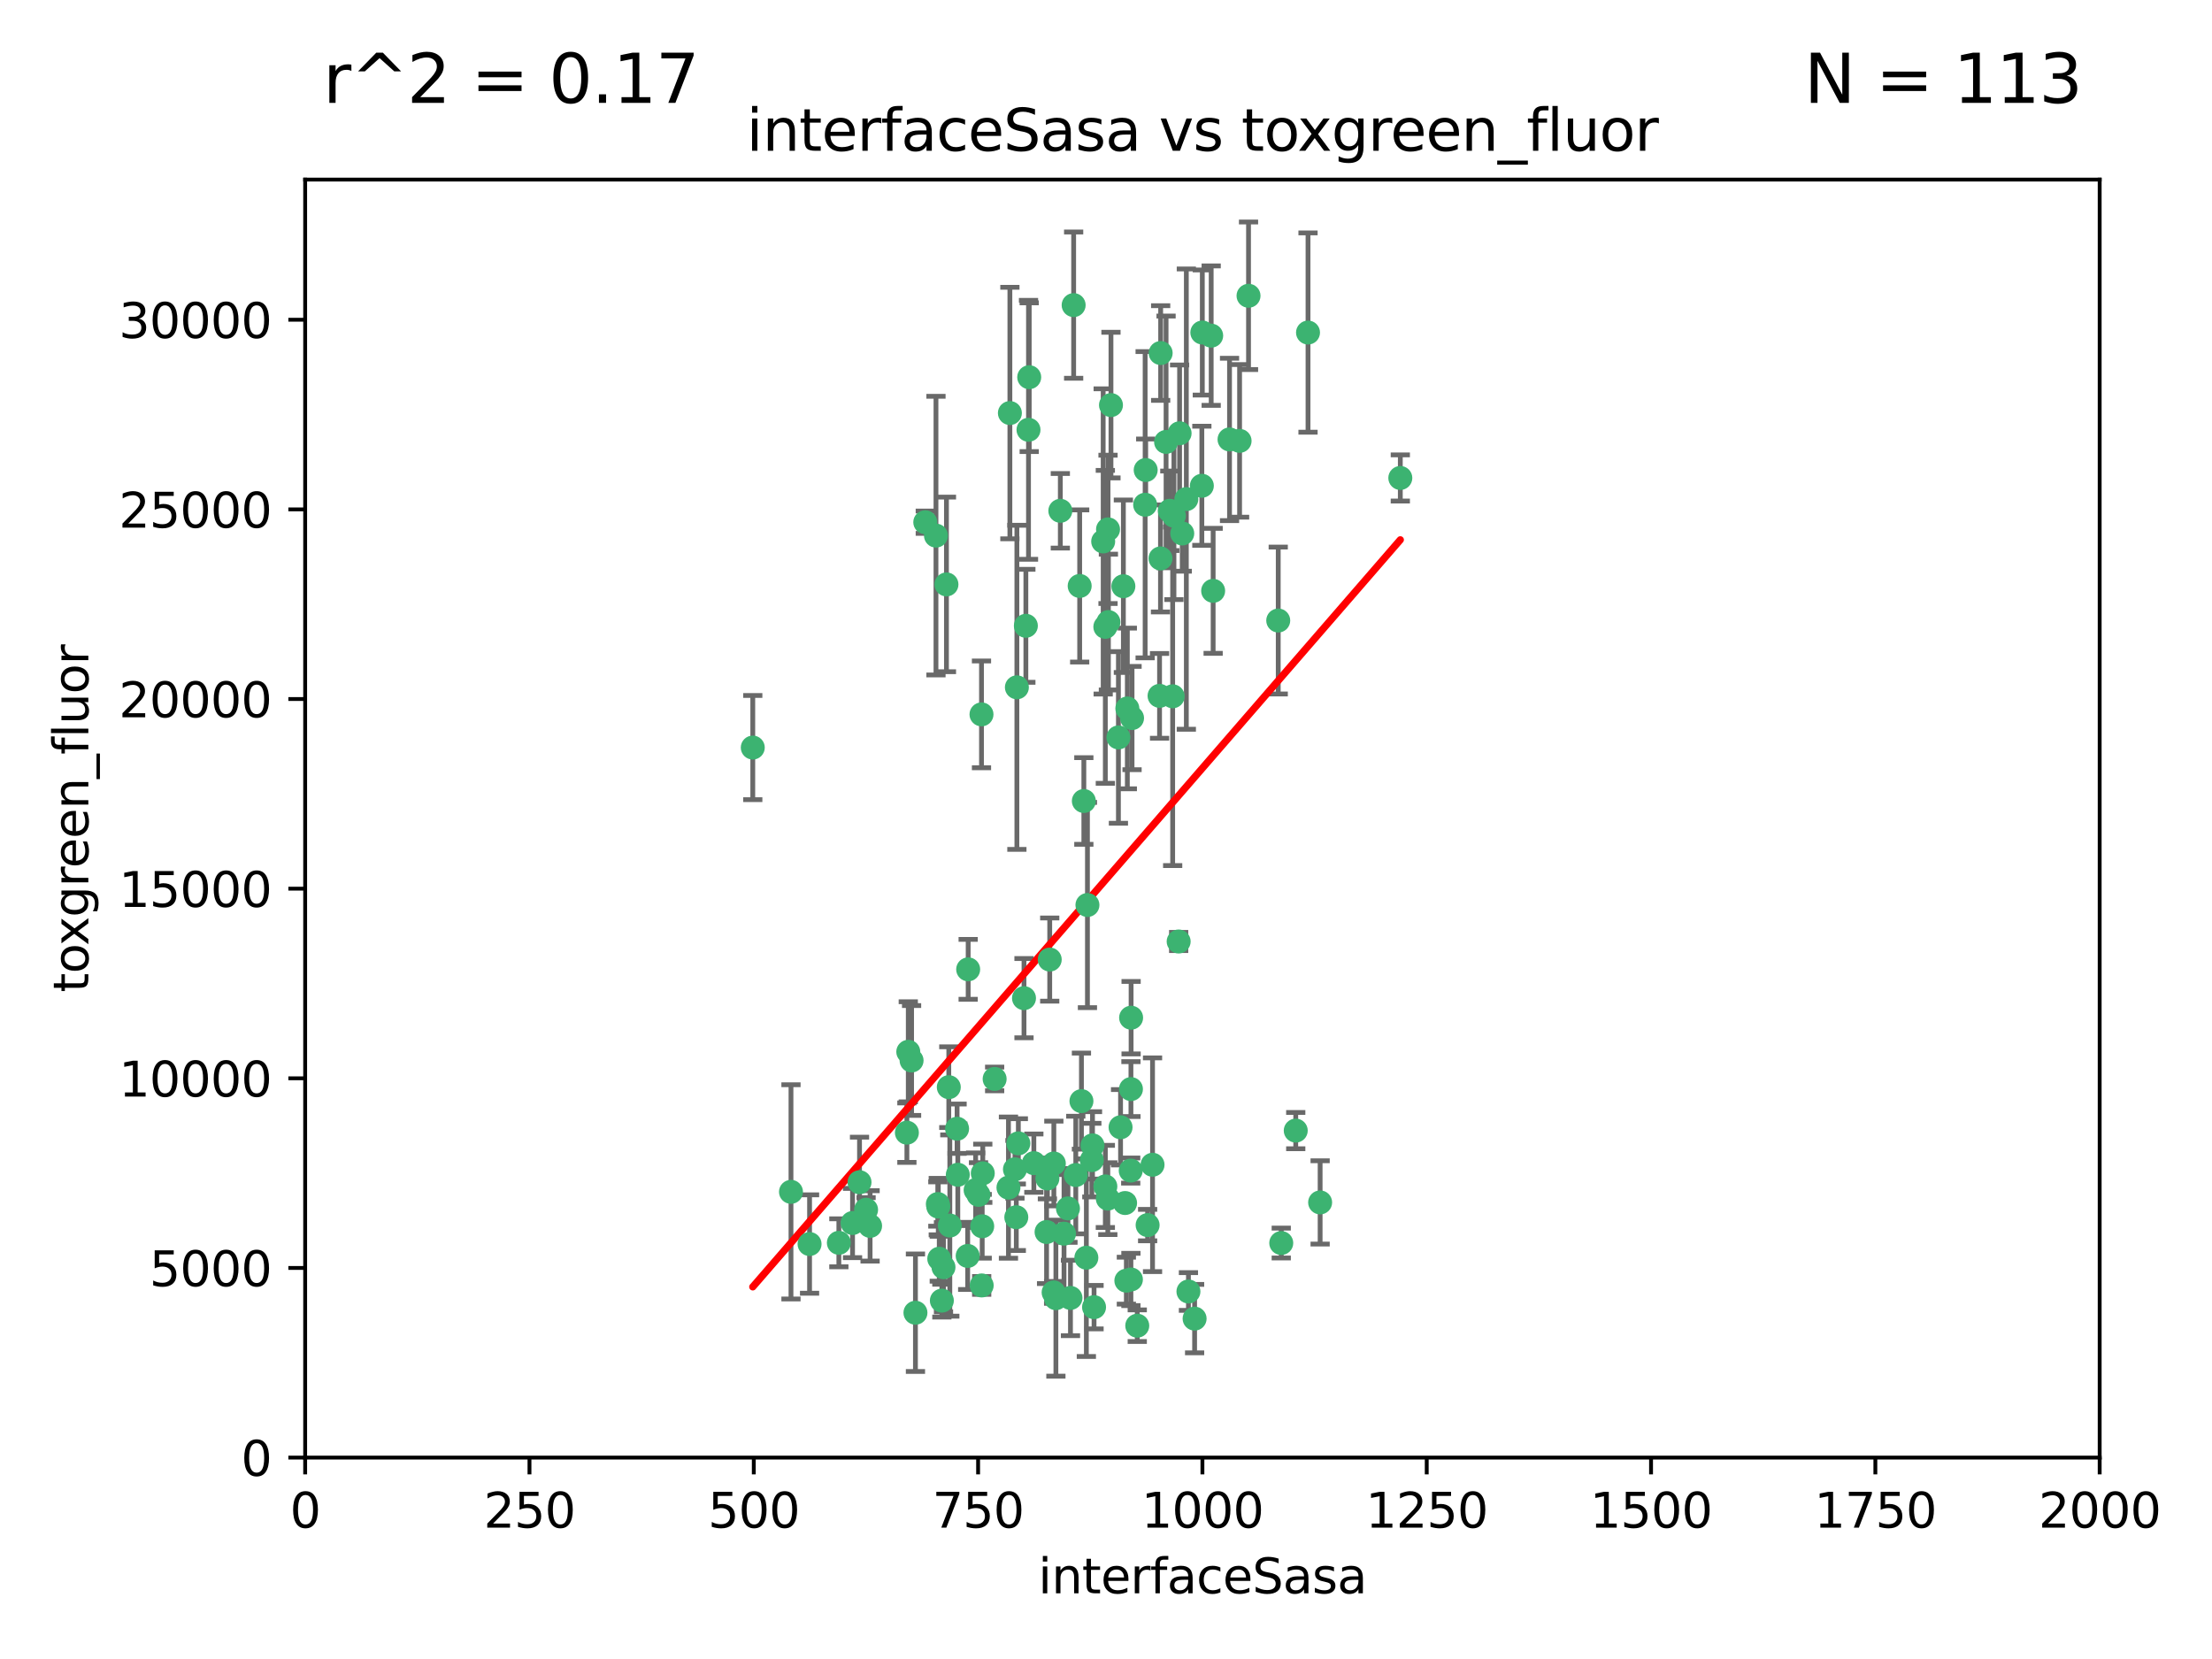 <?xml version="1.0" encoding="utf-8" standalone="no"?>
<!DOCTYPE svg PUBLIC "-//W3C//DTD SVG 1.1//EN"
  "http://www.w3.org/Graphics/SVG/1.1/DTD/svg11.dtd">
<svg xmlns:xlink="http://www.w3.org/1999/xlink" width="460.8pt" height="345.6pt" viewBox="0 0 460.8 345.6" xmlns="http://www.w3.org/2000/svg" version="1.1">
 <defs>
  <style type="text/css">*{stroke-linejoin: round; stroke-linecap: butt}</style>
 </defs>
 <g id="figure_1">
  <g id="patch_1">
   <path d="M 0 345.6 
L 460.8 345.6 
L 460.8 0 
L 0 0 
z
" style="fill: #ffffff"/>
  </g>
  <g id="axes_1">
   <g id="patch_2">
    <path d="M 63.571 303.64 
L 437.4 303.64 
L 437.4 37.411 
L 63.571 37.411 
z
" style="fill: #ffffff"/>
   </g>
   <g id="PathCollection_1">
    <defs>
     <path id="m679b927eab" d="M 0 1.118 
C 0.297 1.118 0.581 1 0.791 0.791 
C 1 0.581 1.118 0.297 1.118 0 
C 1.118 -0.297 1 -0.581 0.791 -0.791 
C 0.581 -1 0.297 -1.118 0 -1.118 
C -0.297 -1.118 -0.581 -1 -0.791 -0.791 
C -1 -0.581 -1.118 -0.297 -1.118 0 
C -1.118 0.297 -1 0.581 -0.791 0.791 
C -0.581 1 -0.297 1.118 0 1.118 
z
" style="stroke: #3cb371"/>
    </defs>
    <g clip-path="url(#pb4a9b1b7ea)">
     <use xlink:href="#m679b927eab" x="243.693" y="106.407" style="fill: #3cb371; stroke: #3cb371"/>
     <use xlink:href="#m679b927eab" x="272.484" y="69.276" style="fill: #3cb371; stroke: #3cb371"/>
     <use xlink:href="#m679b927eab" x="231.435" y="84.387" style="fill: #3cb371; stroke: #3cb371"/>
     <use xlink:href="#m679b927eab" x="242.914" y="92.058" style="fill: #3cb371; stroke: #3cb371"/>
     <use xlink:href="#m679b927eab" x="266.28" y="129.266" style="fill: #3cb371; stroke: #3cb371"/>
     <use xlink:href="#m679b927eab" x="220.886" y="106.409" style="fill: #3cb371; stroke: #3cb371"/>
     <use xlink:href="#m679b927eab" x="214.404" y="78.577" style="fill: #3cb371; stroke: #3cb371"/>
     <use xlink:href="#m679b927eab" x="174.75" y="258.901" style="fill: #3cb371; stroke: #3cb371"/>
     <use xlink:href="#m679b927eab" x="241.787" y="73.544" style="fill: #3cb371; stroke: #3cb371"/>
     <use xlink:href="#m679b927eab" x="252.721" y="123.084" style="fill: #3cb371; stroke: #3cb371"/>
     <use xlink:href="#m679b927eab" x="252.312" y="69.92" style="fill: #3cb371; stroke: #3cb371"/>
     <use xlink:href="#m679b927eab" x="258.229" y="91.842" style="fill: #3cb371; stroke: #3cb371"/>
     <use xlink:href="#m679b927eab" x="223.66" y="63.561" style="fill: #3cb371; stroke: #3cb371"/>
     <use xlink:href="#m679b927eab" x="232.987" y="153.62" style="fill: #3cb371; stroke: #3cb371"/>
     <use xlink:href="#m679b927eab" x="241.557" y="144.96" style="fill: #3cb371; stroke: #3cb371"/>
     <use xlink:href="#m679b927eab" x="247.136" y="103.972" style="fill: #3cb371; stroke: #3cb371"/>
     <use xlink:href="#m679b927eab" x="246.284" y="111.129" style="fill: #3cb371; stroke: #3cb371"/>
     <use xlink:href="#m679b927eab" x="244.553" y="107.43" style="fill: #3cb371; stroke: #3cb371"/>
     <use xlink:href="#m679b927eab" x="250.368" y="101.196" style="fill: #3cb371; stroke: #3cb371"/>
     <use xlink:href="#m679b927eab" x="210.378" y="86.045" style="fill: #3cb371; stroke: #3cb371"/>
     <use xlink:href="#m679b927eab" x="256.134" y="91.543" style="fill: #3cb371; stroke: #3cb371"/>
     <use xlink:href="#m679b927eab" x="234.02" y="122.124" style="fill: #3cb371; stroke: #3cb371"/>
     <use xlink:href="#m679b927eab" x="238.555" y="105.145" style="fill: #3cb371; stroke: #3cb371"/>
     <use xlink:href="#m679b927eab" x="230.261" y="130.584" style="fill: #3cb371; stroke: #3cb371"/>
     <use xlink:href="#m679b927eab" x="238.669" y="97.916" style="fill: #3cb371; stroke: #3cb371"/>
     <use xlink:href="#m679b927eab" x="241.753" y="116.33" style="fill: #3cb371; stroke: #3cb371"/>
     <use xlink:href="#m679b927eab" x="245.731" y="90.261" style="fill: #3cb371; stroke: #3cb371"/>
     <use xlink:href="#m679b927eab" x="266.908" y="258.946" style="fill: #3cb371; stroke: #3cb371"/>
     <use xlink:href="#m679b927eab" x="269.927" y="235.524" style="fill: #3cb371; stroke: #3cb371"/>
     <use xlink:href="#m679b927eab" x="240.095" y="242.64" style="fill: #3cb371; stroke: #3cb371"/>
     <use xlink:href="#m679b927eab" x="214.256" y="89.534" style="fill: #3cb371; stroke: #3cb371"/>
     <use xlink:href="#m679b927eab" x="291.711" y="99.569" style="fill: #3cb371; stroke: #3cb371"/>
     <use xlink:href="#m679b927eab" x="224.916" y="122.066" style="fill: #3cb371; stroke: #3cb371"/>
     <use xlink:href="#m679b927eab" x="260.091" y="61.614" style="fill: #3cb371; stroke: #3cb371"/>
     <use xlink:href="#m679b927eab" x="250.465" y="69.268" style="fill: #3cb371; stroke: #3cb371"/>
     <use xlink:href="#m679b927eab" x="204.462" y="148.819" style="fill: #3cb371; stroke: #3cb371"/>
     <use xlink:href="#m679b927eab" x="218.677" y="199.895" style="fill: #3cb371; stroke: #3cb371"/>
     <use xlink:href="#m679b927eab" x="201.688" y="201.933" style="fill: #3cb371; stroke: #3cb371"/>
     <use xlink:href="#m679b927eab" x="194.981" y="111.579" style="fill: #3cb371; stroke: #3cb371"/>
     <use xlink:href="#m679b927eab" x="204.731" y="244.417" style="fill: #3cb371; stroke: #3cb371"/>
     <use xlink:href="#m679b927eab" x="192.753" y="108.788" style="fill: #3cb371; stroke: #3cb371"/>
     <use xlink:href="#m679b927eab" x="230.822" y="110.277" style="fill: #3cb371; stroke: #3cb371"/>
     <use xlink:href="#m679b927eab" x="229.813" y="112.79" style="fill: #3cb371; stroke: #3cb371"/>
     <use xlink:href="#m679b927eab" x="204.503" y="267.781" style="fill: #3cb371; stroke: #3cb371"/>
     <use xlink:href="#m679b927eab" x="275.007" y="250.485" style="fill: #3cb371; stroke: #3cb371"/>
     <use xlink:href="#m679b927eab" x="219.534" y="242.381" style="fill: #3cb371; stroke: #3cb371"/>
     <use xlink:href="#m679b927eab" x="179.053" y="246.279" style="fill: #3cb371; stroke: #3cb371"/>
     <use xlink:href="#m679b927eab" x="230.901" y="129.589" style="fill: #3cb371; stroke: #3cb371"/>
     <use xlink:href="#m679b927eab" x="234.375" y="250.612" style="fill: #3cb371; stroke: #3cb371"/>
     <use xlink:href="#m679b927eab" x="221.654" y="256.992" style="fill: #3cb371; stroke: #3cb371"/>
     <use xlink:href="#m679b927eab" x="212.14" y="238.185" style="fill: #3cb371; stroke: #3cb371"/>
     <use xlink:href="#m679b927eab" x="239.071" y="255.21" style="fill: #3cb371; stroke: #3cb371"/>
     <use xlink:href="#m679b927eab" x="213.706" y="130.365" style="fill: #3cb371; stroke: #3cb371"/>
     <use xlink:href="#m679b927eab" x="195.666" y="262.218" style="fill: #3cb371; stroke: #3cb371"/>
     <use xlink:href="#m679b927eab" x="235.596" y="226.876" style="fill: #3cb371; stroke: #3cb371"/>
     <use xlink:href="#m679b927eab" x="195.372" y="250.823" style="fill: #3cb371; stroke: #3cb371"/>
     <use xlink:href="#m679b927eab" x="247.573" y="269.044" style="fill: #3cb371; stroke: #3cb371"/>
     <use xlink:href="#m679b927eab" x="226.534" y="188.53" style="fill: #3cb371; stroke: #3cb371"/>
     <use xlink:href="#m679b927eab" x="230.779" y="249.694" style="fill: #3cb371; stroke: #3cb371"/>
     <use xlink:href="#m679b927eab" x="210.08" y="247.401" style="fill: #3cb371; stroke: #3cb371"/>
     <use xlink:href="#m679b927eab" x="224.106" y="244.785" style="fill: #3cb371; stroke: #3cb371"/>
     <use xlink:href="#m679b927eab" x="235.59" y="266.536" style="fill: #3cb371; stroke: #3cb371"/>
     <use xlink:href="#m679b927eab" x="201.587" y="261.632" style="fill: #3cb371; stroke: #3cb371"/>
     <use xlink:href="#m679b927eab" x="211.714" y="253.571" style="fill: #3cb371; stroke: #3cb371"/>
     <use xlink:href="#m679b927eab" x="236.912" y="276.165" style="fill: #3cb371; stroke: #3cb371"/>
     <use xlink:href="#m679b927eab" x="203.841" y="248.914" style="fill: #3cb371; stroke: #3cb371"/>
     <use xlink:href="#m679b927eab" x="219.488" y="269.232" style="fill: #3cb371; stroke: #3cb371"/>
     <use xlink:href="#m679b927eab" x="196.206" y="270.942" style="fill: #3cb371; stroke: #3cb371"/>
     <use xlink:href="#m679b927eab" x="189.211" y="219.109" style="fill: #3cb371; stroke: #3cb371"/>
     <use xlink:href="#m679b927eab" x="226.308" y="262" style="fill: #3cb371; stroke: #3cb371"/>
     <use xlink:href="#m679b927eab" x="188.922" y="235.955" style="fill: #3cb371; stroke: #3cb371"/>
     <use xlink:href="#m679b927eab" x="203.241" y="247.916" style="fill: #3cb371; stroke: #3cb371"/>
     <use xlink:href="#m679b927eab" x="211.835" y="143.182" style="fill: #3cb371; stroke: #3cb371"/>
     <use xlink:href="#m679b927eab" x="199.379" y="235.133" style="fill: #3cb371; stroke: #3cb371"/>
     <use xlink:href="#m679b927eab" x="233.433" y="234.83" style="fill: #3cb371; stroke: #3cb371"/>
     <use xlink:href="#m679b927eab" x="245.536" y="196.128" style="fill: #3cb371; stroke: #3cb371"/>
     <use xlink:href="#m679b927eab" x="215.37" y="242.305" style="fill: #3cb371; stroke: #3cb371"/>
     <use xlink:href="#m679b927eab" x="196.546" y="263.982" style="fill: #3cb371; stroke: #3cb371"/>
     <use xlink:href="#m679b927eab" x="195.462" y="251.353" style="fill: #3cb371; stroke: #3cb371"/>
     <use xlink:href="#m679b927eab" x="244.288" y="145.054" style="fill: #3cb371; stroke: #3cb371"/>
     <use xlink:href="#m679b927eab" x="248.859" y="274.693" style="fill: #3cb371; stroke: #3cb371"/>
     <use xlink:href="#m679b927eab" x="227.45" y="241.673" style="fill: #3cb371; stroke: #3cb371"/>
     <use xlink:href="#m679b927eab" x="213.318" y="207.934" style="fill: #3cb371; stroke: #3cb371"/>
     <use xlink:href="#m679b927eab" x="222.475" y="251.737" style="fill: #3cb371; stroke: #3cb371"/>
     <use xlink:href="#m679b927eab" x="235.826" y="149.585" style="fill: #3cb371; stroke: #3cb371"/>
     <use xlink:href="#m679b927eab" x="204.611" y="255.455" style="fill: #3cb371; stroke: #3cb371"/>
     <use xlink:href="#m679b927eab" x="218.192" y="245.498" style="fill: #3cb371; stroke: #3cb371"/>
     <use xlink:href="#m679b927eab" x="219.963" y="270.434" style="fill: #3cb371; stroke: #3cb371"/>
     <use xlink:href="#m679b927eab" x="177.602" y="254.778" style="fill: #3cb371; stroke: #3cb371"/>
     <use xlink:href="#m679b927eab" x="189.899" y="220.92" style="fill: #3cb371; stroke: #3cb371"/>
     <use xlink:href="#m679b927eab" x="227.589" y="238.601" style="fill: #3cb371; stroke: #3cb371"/>
     <use xlink:href="#m679b927eab" x="227.91" y="272.306" style="fill: #3cb371; stroke: #3cb371"/>
     <use xlink:href="#m679b927eab" x="180.421" y="252.012" style="fill: #3cb371; stroke: #3cb371"/>
     <use xlink:href="#m679b927eab" x="197.864" y="255.301" style="fill: #3cb371; stroke: #3cb371"/>
     <use xlink:href="#m679b927eab" x="190.705" y="273.467" style="fill: #3cb371; stroke: #3cb371"/>
     <use xlink:href="#m679b927eab" x="235.63" y="212.005" style="fill: #3cb371; stroke: #3cb371"/>
     <use xlink:href="#m679b927eab" x="234.846" y="147.587" style="fill: #3cb371; stroke: #3cb371"/>
     <use xlink:href="#m679b927eab" x="234.641" y="266.787" style="fill: #3cb371; stroke: #3cb371"/>
     <use xlink:href="#m679b927eab" x="168.647" y="259.154" style="fill: #3cb371; stroke: #3cb371"/>
     <use xlink:href="#m679b927eab" x="223" y="270.383" style="fill: #3cb371; stroke: #3cb371"/>
     <use xlink:href="#m679b927eab" x="197.163" y="121.744" style="fill: #3cb371; stroke: #3cb371"/>
     <use xlink:href="#m679b927eab" x="181.256" y="255.376" style="fill: #3cb371; stroke: #3cb371"/>
     <use xlink:href="#m679b927eab" x="225.284" y="229.381" style="fill: #3cb371; stroke: #3cb371"/>
     <use xlink:href="#m679b927eab" x="218.019" y="256.651" style="fill: #3cb371; stroke: #3cb371"/>
     <use xlink:href="#m679b927eab" x="225.785" y="166.862" style="fill: #3cb371; stroke: #3cb371"/>
     <use xlink:href="#m679b927eab" x="211.432" y="243.591" style="fill: #3cb371; stroke: #3cb371"/>
     <use xlink:href="#m679b927eab" x="199.529" y="244.726" style="fill: #3cb371; stroke: #3cb371"/>
     <use xlink:href="#m679b927eab" x="235.549" y="243.853" style="fill: #3cb371; stroke: #3cb371"/>
     <use xlink:href="#m679b927eab" x="197.651" y="226.477" style="fill: #3cb371; stroke: #3cb371"/>
     <use xlink:href="#m679b927eab" x="207.202" y="224.762" style="fill: #3cb371; stroke: #3cb371"/>
     <use xlink:href="#m679b927eab" x="156.817" y="155.731" style="fill: #3cb371; stroke: #3cb371"/>
     <use xlink:href="#m679b927eab" x="164.776" y="248.284" style="fill: #3cb371; stroke: #3cb371"/>
     <use xlink:href="#m679b927eab" x="230.263" y="247.152" style="fill: #3cb371; stroke: #3cb371"/>
    </g>
   </g>
   <g id="matplotlib.axis_1">
    <g id="xtick_1">
     <g id="line2d_1">
      <defs>
       <path id="m34b342e4c9" d="M 0 0 
L 0 3.5 
" style="stroke: #000000; stroke-width: 0.8"/>
      </defs>
      <g>
       <use xlink:href="#m34b342e4c9" x="63.571" y="303.64" style="stroke: #000000; stroke-width: 0.8"/>
      </g>
     </g>
     <g id="text_1">
      <!-- 0 -->
      <g transform="translate(60.39 318.238)scale(0.1 -0.1)">
       <defs>
        <path id="DejaVuSans-30" d="M 2034 4250 
Q 1547 4250 1301 3770 
Q 1056 3291 1056 2328 
Q 1056 1369 1301 889 
Q 1547 409 2034 409 
Q 2525 409 2770 889 
Q 3016 1369 3016 2328 
Q 3016 3291 2770 3770 
Q 2525 4250 2034 4250 
z
M 2034 4750 
Q 2819 4750 3233 4129 
Q 3647 3509 3647 2328 
Q 3647 1150 3233 529 
Q 2819 -91 2034 -91 
Q 1250 -91 836 529 
Q 422 1150 422 2328 
Q 422 3509 836 4129 
Q 1250 4750 2034 4750 
z
" transform="scale(0.016)"/>
       </defs>
       <use xlink:href="#DejaVuSans-30"/>
      </g>
     </g>
    </g>
    <g id="xtick_2">
     <g id="line2d_2">
      <g>
       <use xlink:href="#m34b342e4c9" x="110.3" y="303.64" style="stroke: #000000; stroke-width: 0.8"/>
      </g>
     </g>
     <g id="text_2">
      <!-- 250 -->
      <g transform="translate(100.756 318.238)scale(0.1 -0.1)">
       <defs>
        <path id="DejaVuSans-32" d="M 1228 531 
L 3431 531 
L 3431 0 
L 469 0 
L 469 531 
Q 828 903 1448 1529 
Q 2069 2156 2228 2338 
Q 2531 2678 2651 2914 
Q 2772 3150 2772 3378 
Q 2772 3750 2511 3984 
Q 2250 4219 1831 4219 
Q 1534 4219 1204 4116 
Q 875 4013 500 3803 
L 500 4441 
Q 881 4594 1212 4672 
Q 1544 4750 1819 4750 
Q 2544 4750 2975 4387 
Q 3406 4025 3406 3419 
Q 3406 3131 3298 2873 
Q 3191 2616 2906 2266 
Q 2828 2175 2409 1742 
Q 1991 1309 1228 531 
z
" transform="scale(0.016)"/>
        <path id="DejaVuSans-35" d="M 691 4666 
L 3169 4666 
L 3169 4134 
L 1269 4134 
L 1269 2991 
Q 1406 3038 1543 3061 
Q 1681 3084 1819 3084 
Q 2600 3084 3056 2656 
Q 3513 2228 3513 1497 
Q 3513 744 3044 326 
Q 2575 -91 1722 -91 
Q 1428 -91 1123 -41 
Q 819 9 494 109 
L 494 744 
Q 775 591 1075 516 
Q 1375 441 1709 441 
Q 2250 441 2565 725 
Q 2881 1009 2881 1497 
Q 2881 1984 2565 2268 
Q 2250 2553 1709 2553 
Q 1456 2553 1204 2497 
Q 953 2441 691 2322 
L 691 4666 
z
" transform="scale(0.016)"/>
       </defs>
       <use xlink:href="#DejaVuSans-32"/>
       <use xlink:href="#DejaVuSans-35" x="63.623"/>
       <use xlink:href="#DejaVuSans-30" x="127.246"/>
      </g>
     </g>
    </g>
    <g id="xtick_3">
     <g id="line2d_3">
      <g>
       <use xlink:href="#m34b342e4c9" x="157.028" y="303.64" style="stroke: #000000; stroke-width: 0.8"/>
      </g>
     </g>
     <g id="text_3">
      <!-- 500 -->
      <g transform="translate(147.485 318.238)scale(0.1 -0.1)">
       <use xlink:href="#DejaVuSans-35"/>
       <use xlink:href="#DejaVuSans-30" x="63.623"/>
       <use xlink:href="#DejaVuSans-30" x="127.246"/>
      </g>
     </g>
    </g>
    <g id="xtick_4">
     <g id="line2d_4">
      <g>
       <use xlink:href="#m34b342e4c9" x="203.757" y="303.64" style="stroke: #000000; stroke-width: 0.8"/>
      </g>
     </g>
     <g id="text_4">
      <!-- 750 -->
      <g transform="translate(194.213 318.238)scale(0.1 -0.1)">
       <defs>
        <path id="DejaVuSans-37" d="M 525 4666 
L 3525 4666 
L 3525 4397 
L 1831 0 
L 1172 0 
L 2766 4134 
L 525 4134 
L 525 4666 
z
" transform="scale(0.016)"/>
       </defs>
       <use xlink:href="#DejaVuSans-37"/>
       <use xlink:href="#DejaVuSans-35" x="63.623"/>
       <use xlink:href="#DejaVuSans-30" x="127.246"/>
      </g>
     </g>
    </g>
    <g id="xtick_5">
     <g id="line2d_5">
      <g>
       <use xlink:href="#m34b342e4c9" x="250.486" y="303.64" style="stroke: #000000; stroke-width: 0.8"/>
      </g>
     </g>
     <g id="text_5">
      <!-- 1000 -->
      <g transform="translate(237.761 318.238)scale(0.1 -0.1)">
       <defs>
        <path id="DejaVuSans-31" d="M 794 531 
L 1825 531 
L 1825 4091 
L 703 3866 
L 703 4441 
L 1819 4666 
L 2450 4666 
L 2450 531 
L 3481 531 
L 3481 0 
L 794 0 
L 794 531 
z
" transform="scale(0.016)"/>
       </defs>
       <use xlink:href="#DejaVuSans-31"/>
       <use xlink:href="#DejaVuSans-30" x="63.623"/>
       <use xlink:href="#DejaVuSans-30" x="127.246"/>
       <use xlink:href="#DejaVuSans-30" x="190.869"/>
      </g>
     </g>
    </g>
    <g id="xtick_6">
     <g id="line2d_6">
      <g>
       <use xlink:href="#m34b342e4c9" x="297.214" y="303.64" style="stroke: #000000; stroke-width: 0.8"/>
      </g>
     </g>
     <g id="text_6">
      <!-- 1250 -->
      <g transform="translate(284.489 318.238)scale(0.1 -0.1)">
       <use xlink:href="#DejaVuSans-31"/>
       <use xlink:href="#DejaVuSans-32" x="63.623"/>
       <use xlink:href="#DejaVuSans-35" x="127.246"/>
       <use xlink:href="#DejaVuSans-30" x="190.869"/>
      </g>
     </g>
    </g>
    <g id="xtick_7">
     <g id="line2d_7">
      <g>
       <use xlink:href="#m34b342e4c9" x="343.943" y="303.64" style="stroke: #000000; stroke-width: 0.8"/>
      </g>
     </g>
     <g id="text_7">
      <!-- 1500 -->
      <g transform="translate(331.218 318.238)scale(0.1 -0.1)">
       <use xlink:href="#DejaVuSans-31"/>
       <use xlink:href="#DejaVuSans-35" x="63.623"/>
       <use xlink:href="#DejaVuSans-30" x="127.246"/>
       <use xlink:href="#DejaVuSans-30" x="190.869"/>
      </g>
     </g>
    </g>
    <g id="xtick_8">
     <g id="line2d_8">
      <g>
       <use xlink:href="#m34b342e4c9" x="390.671" y="303.64" style="stroke: #000000; stroke-width: 0.8"/>
      </g>
     </g>
     <g id="text_8">
      <!-- 1750 -->
      <g transform="translate(377.946 318.238)scale(0.1 -0.1)">
       <use xlink:href="#DejaVuSans-31"/>
       <use xlink:href="#DejaVuSans-37" x="63.623"/>
       <use xlink:href="#DejaVuSans-35" x="127.246"/>
       <use xlink:href="#DejaVuSans-30" x="190.869"/>
      </g>
     </g>
    </g>
    <g id="xtick_9">
     <g id="line2d_9">
      <g>
       <use xlink:href="#m34b342e4c9" x="437.4" y="303.64" style="stroke: #000000; stroke-width: 0.8"/>
      </g>
     </g>
     <g id="text_9">
      <!-- 2000 -->
      <g transform="translate(424.675 318.238)scale(0.1 -0.1)">
       <use xlink:href="#DejaVuSans-32"/>
       <use xlink:href="#DejaVuSans-30" x="63.623"/>
       <use xlink:href="#DejaVuSans-30" x="127.246"/>
       <use xlink:href="#DejaVuSans-30" x="190.869"/>
      </g>
     </g>
    </g>
    <g id="text_10">
     <!-- interfaceSasa -->
     <g transform="translate(216.279 331.917)scale(0.1 -0.1)">
      <defs>
       <path id="DejaVuSans-69" d="M 603 3500 
L 1178 3500 
L 1178 0 
L 603 0 
L 603 3500 
z
M 603 4863 
L 1178 4863 
L 1178 4134 
L 603 4134 
L 603 4863 
z
" transform="scale(0.016)"/>
       <path id="DejaVuSans-6e" d="M 3513 2113 
L 3513 0 
L 2938 0 
L 2938 2094 
Q 2938 2591 2744 2837 
Q 2550 3084 2163 3084 
Q 1697 3084 1428 2787 
Q 1159 2491 1159 1978 
L 1159 0 
L 581 0 
L 581 3500 
L 1159 3500 
L 1159 2956 
Q 1366 3272 1645 3428 
Q 1925 3584 2291 3584 
Q 2894 3584 3203 3211 
Q 3513 2838 3513 2113 
z
" transform="scale(0.016)"/>
       <path id="DejaVuSans-74" d="M 1172 4494 
L 1172 3500 
L 2356 3500 
L 2356 3053 
L 1172 3053 
L 1172 1153 
Q 1172 725 1289 603 
Q 1406 481 1766 481 
L 2356 481 
L 2356 0 
L 1766 0 
Q 1100 0 847 248 
Q 594 497 594 1153 
L 594 3053 
L 172 3053 
L 172 3500 
L 594 3500 
L 594 4494 
L 1172 4494 
z
" transform="scale(0.016)"/>
       <path id="DejaVuSans-65" d="M 3597 1894 
L 3597 1613 
L 953 1613 
Q 991 1019 1311 708 
Q 1631 397 2203 397 
Q 2534 397 2845 478 
Q 3156 559 3463 722 
L 3463 178 
Q 3153 47 2828 -22 
Q 2503 -91 2169 -91 
Q 1331 -91 842 396 
Q 353 884 353 1716 
Q 353 2575 817 3079 
Q 1281 3584 2069 3584 
Q 2775 3584 3186 3129 
Q 3597 2675 3597 1894 
z
M 3022 2063 
Q 3016 2534 2758 2815 
Q 2500 3097 2075 3097 
Q 1594 3097 1305 2825 
Q 1016 2553 972 2059 
L 3022 2063 
z
" transform="scale(0.016)"/>
       <path id="DejaVuSans-72" d="M 2631 2963 
Q 2534 3019 2420 3045 
Q 2306 3072 2169 3072 
Q 1681 3072 1420 2755 
Q 1159 2438 1159 1844 
L 1159 0 
L 581 0 
L 581 3500 
L 1159 3500 
L 1159 2956 
Q 1341 3275 1631 3429 
Q 1922 3584 2338 3584 
Q 2397 3584 2469 3576 
Q 2541 3569 2628 3553 
L 2631 2963 
z
" transform="scale(0.016)"/>
       <path id="DejaVuSans-66" d="M 2375 4863 
L 2375 4384 
L 1825 4384 
Q 1516 4384 1395 4259 
Q 1275 4134 1275 3809 
L 1275 3500 
L 2222 3500 
L 2222 3053 
L 1275 3053 
L 1275 0 
L 697 0 
L 697 3053 
L 147 3053 
L 147 3500 
L 697 3500 
L 697 3744 
Q 697 4328 969 4595 
Q 1241 4863 1831 4863 
L 2375 4863 
z
" transform="scale(0.016)"/>
       <path id="DejaVuSans-61" d="M 2194 1759 
Q 1497 1759 1228 1600 
Q 959 1441 959 1056 
Q 959 750 1161 570 
Q 1363 391 1709 391 
Q 2188 391 2477 730 
Q 2766 1069 2766 1631 
L 2766 1759 
L 2194 1759 
z
M 3341 1997 
L 3341 0 
L 2766 0 
L 2766 531 
Q 2569 213 2275 61 
Q 1981 -91 1556 -91 
Q 1019 -91 701 211 
Q 384 513 384 1019 
Q 384 1609 779 1909 
Q 1175 2209 1959 2209 
L 2766 2209 
L 2766 2266 
Q 2766 2663 2505 2880 
Q 2244 3097 1772 3097 
Q 1472 3097 1187 3025 
Q 903 2953 641 2809 
L 641 3341 
Q 956 3463 1253 3523 
Q 1550 3584 1831 3584 
Q 2591 3584 2966 3190 
Q 3341 2797 3341 1997 
z
" transform="scale(0.016)"/>
       <path id="DejaVuSans-63" d="M 3122 3366 
L 3122 2828 
Q 2878 2963 2633 3030 
Q 2388 3097 2138 3097 
Q 1578 3097 1268 2742 
Q 959 2388 959 1747 
Q 959 1106 1268 751 
Q 1578 397 2138 397 
Q 2388 397 2633 464 
Q 2878 531 3122 666 
L 3122 134 
Q 2881 22 2623 -34 
Q 2366 -91 2075 -91 
Q 1284 -91 818 406 
Q 353 903 353 1747 
Q 353 2603 823 3093 
Q 1294 3584 2113 3584 
Q 2378 3584 2631 3529 
Q 2884 3475 3122 3366 
z
" transform="scale(0.016)"/>
       <path id="DejaVuSans-53" d="M 3425 4513 
L 3425 3897 
Q 3066 4069 2747 4153 
Q 2428 4238 2131 4238 
Q 1616 4238 1336 4038 
Q 1056 3838 1056 3469 
Q 1056 3159 1242 3001 
Q 1428 2844 1947 2747 
L 2328 2669 
Q 3034 2534 3370 2195 
Q 3706 1856 3706 1288 
Q 3706 609 3251 259 
Q 2797 -91 1919 -91 
Q 1588 -91 1214 -16 
Q 841 59 441 206 
L 441 856 
Q 825 641 1194 531 
Q 1563 422 1919 422 
Q 2459 422 2753 634 
Q 3047 847 3047 1241 
Q 3047 1584 2836 1778 
Q 2625 1972 2144 2069 
L 1759 2144 
Q 1053 2284 737 2584 
Q 422 2884 422 3419 
Q 422 4038 858 4394 
Q 1294 4750 2059 4750 
Q 2388 4750 2728 4690 
Q 3069 4631 3425 4513 
z
" transform="scale(0.016)"/>
       <path id="DejaVuSans-73" d="M 2834 3397 
L 2834 2853 
Q 2591 2978 2328 3040 
Q 2066 3103 1784 3103 
Q 1356 3103 1142 2972 
Q 928 2841 928 2578 
Q 928 2378 1081 2264 
Q 1234 2150 1697 2047 
L 1894 2003 
Q 2506 1872 2764 1633 
Q 3022 1394 3022 966 
Q 3022 478 2636 193 
Q 2250 -91 1575 -91 
Q 1294 -91 989 -36 
Q 684 19 347 128 
L 347 722 
Q 666 556 975 473 
Q 1284 391 1588 391 
Q 1994 391 2212 530 
Q 2431 669 2431 922 
Q 2431 1156 2273 1281 
Q 2116 1406 1581 1522 
L 1381 1569 
Q 847 1681 609 1914 
Q 372 2147 372 2553 
Q 372 3047 722 3315 
Q 1072 3584 1716 3584 
Q 2034 3584 2315 3537 
Q 2597 3491 2834 3397 
z
" transform="scale(0.016)"/>
      </defs>
      <use xlink:href="#DejaVuSans-69"/>
      <use xlink:href="#DejaVuSans-6e" x="27.783"/>
      <use xlink:href="#DejaVuSans-74" x="91.162"/>
      <use xlink:href="#DejaVuSans-65" x="130.371"/>
      <use xlink:href="#DejaVuSans-72" x="191.895"/>
      <use xlink:href="#DejaVuSans-66" x="233.008"/>
      <use xlink:href="#DejaVuSans-61" x="268.213"/>
      <use xlink:href="#DejaVuSans-63" x="329.492"/>
      <use xlink:href="#DejaVuSans-65" x="384.473"/>
      <use xlink:href="#DejaVuSans-53" x="445.996"/>
      <use xlink:href="#DejaVuSans-61" x="509.473"/>
      <use xlink:href="#DejaVuSans-73" x="570.752"/>
      <use xlink:href="#DejaVuSans-61" x="622.852"/>
     </g>
    </g>
   </g>
   <g id="matplotlib.axis_2">
    <g id="ytick_1">
     <g id="line2d_10">
      <defs>
       <path id="md732f9789d" d="M 0 0 
L -3.5 0 
" style="stroke: #000000; stroke-width: 0.8"/>
      </defs>
      <g>
       <use xlink:href="#md732f9789d" x="63.571" y="303.64" style="stroke: #000000; stroke-width: 0.8"/>
      </g>
     </g>
     <g id="text_11">
      <!-- 0 -->
      <g transform="translate(50.209 307.439)scale(0.1 -0.1)">
       <use xlink:href="#DejaVuSans-30"/>
      </g>
     </g>
    </g>
    <g id="ytick_2">
     <g id="line2d_11">
      <g>
       <use xlink:href="#md732f9789d" x="63.571" y="264.135" style="stroke: #000000; stroke-width: 0.8"/>
      </g>
     </g>
     <g id="text_12">
      <!-- 5000 -->
      <g transform="translate(31.121 267.934)scale(0.1 -0.1)">
       <use xlink:href="#DejaVuSans-35"/>
       <use xlink:href="#DejaVuSans-30" x="63.623"/>
       <use xlink:href="#DejaVuSans-30" x="127.246"/>
       <use xlink:href="#DejaVuSans-30" x="190.869"/>
      </g>
     </g>
    </g>
    <g id="ytick_3">
     <g id="line2d_12">
      <g>
       <use xlink:href="#md732f9789d" x="63.571" y="224.63" style="stroke: #000000; stroke-width: 0.8"/>
      </g>
     </g>
     <g id="text_13">
      <!-- 10000 -->
      <g transform="translate(24.759 228.429)scale(0.1 -0.1)">
       <use xlink:href="#DejaVuSans-31"/>
       <use xlink:href="#DejaVuSans-30" x="63.623"/>
       <use xlink:href="#DejaVuSans-30" x="127.246"/>
       <use xlink:href="#DejaVuSans-30" x="190.869"/>
       <use xlink:href="#DejaVuSans-30" x="254.492"/>
      </g>
     </g>
    </g>
    <g id="ytick_4">
     <g id="line2d_13">
      <g>
       <use xlink:href="#md732f9789d" x="63.571" y="185.125" style="stroke: #000000; stroke-width: 0.8"/>
      </g>
     </g>
     <g id="text_14">
      <!-- 15000 -->
      <g transform="translate(24.759 188.924)scale(0.1 -0.1)">
       <use xlink:href="#DejaVuSans-31"/>
       <use xlink:href="#DejaVuSans-35" x="63.623"/>
       <use xlink:href="#DejaVuSans-30" x="127.246"/>
       <use xlink:href="#DejaVuSans-30" x="190.869"/>
       <use xlink:href="#DejaVuSans-30" x="254.492"/>
      </g>
     </g>
    </g>
    <g id="ytick_5">
     <g id="line2d_14">
      <g>
       <use xlink:href="#md732f9789d" x="63.571" y="145.62" style="stroke: #000000; stroke-width: 0.8"/>
      </g>
     </g>
     <g id="text_15">
      <!-- 20000 -->
      <g transform="translate(24.759 149.419)scale(0.1 -0.1)">
       <use xlink:href="#DejaVuSans-32"/>
       <use xlink:href="#DejaVuSans-30" x="63.623"/>
       <use xlink:href="#DejaVuSans-30" x="127.246"/>
       <use xlink:href="#DejaVuSans-30" x="190.869"/>
       <use xlink:href="#DejaVuSans-30" x="254.492"/>
      </g>
     </g>
    </g>
    <g id="ytick_6">
     <g id="line2d_15">
      <g>
       <use xlink:href="#md732f9789d" x="63.571" y="106.115" style="stroke: #000000; stroke-width: 0.8"/>
      </g>
     </g>
     <g id="text_16">
      <!-- 25000 -->
      <g transform="translate(24.759 109.914)scale(0.1 -0.1)">
       <use xlink:href="#DejaVuSans-32"/>
       <use xlink:href="#DejaVuSans-35" x="63.623"/>
       <use xlink:href="#DejaVuSans-30" x="127.246"/>
       <use xlink:href="#DejaVuSans-30" x="190.869"/>
       <use xlink:href="#DejaVuSans-30" x="254.492"/>
      </g>
     </g>
    </g>
    <g id="ytick_7">
     <g id="line2d_16">
      <g>
       <use xlink:href="#md732f9789d" x="63.571" y="66.61" style="stroke: #000000; stroke-width: 0.8"/>
      </g>
     </g>
     <g id="text_17">
      <!-- 30000 -->
      <g transform="translate(24.759 70.409)scale(0.1 -0.1)">
       <defs>
        <path id="DejaVuSans-33" d="M 2597 2516 
Q 3050 2419 3304 2112 
Q 3559 1806 3559 1356 
Q 3559 666 3084 287 
Q 2609 -91 1734 -91 
Q 1441 -91 1130 -33 
Q 819 25 488 141 
L 488 750 
Q 750 597 1062 519 
Q 1375 441 1716 441 
Q 2309 441 2620 675 
Q 2931 909 2931 1356 
Q 2931 1769 2642 2001 
Q 2353 2234 1838 2234 
L 1294 2234 
L 1294 2753 
L 1863 2753 
Q 2328 2753 2575 2939 
Q 2822 3125 2822 3475 
Q 2822 3834 2567 4026 
Q 2313 4219 1838 4219 
Q 1578 4219 1281 4162 
Q 984 4106 628 3988 
L 628 4550 
Q 988 4650 1302 4700 
Q 1616 4750 1894 4750 
Q 2613 4750 3031 4423 
Q 3450 4097 3450 3541 
Q 3450 3153 3228 2886 
Q 3006 2619 2597 2516 
z
" transform="scale(0.016)"/>
       </defs>
       <use xlink:href="#DejaVuSans-33"/>
       <use xlink:href="#DejaVuSans-30" x="63.623"/>
       <use xlink:href="#DejaVuSans-30" x="127.246"/>
       <use xlink:href="#DejaVuSans-30" x="190.869"/>
       <use xlink:href="#DejaVuSans-30" x="254.492"/>
      </g>
     </g>
    </g>
    <g id="text_18">
     <!-- toxgreen_fluor -->
     <g transform="translate(18.401 206.72)rotate(-90)scale(0.1 -0.1)">
      <defs>
       <path id="DejaVuSans-6f" d="M 1959 3097 
Q 1497 3097 1228 2736 
Q 959 2375 959 1747 
Q 959 1119 1226 758 
Q 1494 397 1959 397 
Q 2419 397 2687 759 
Q 2956 1122 2956 1747 
Q 2956 2369 2687 2733 
Q 2419 3097 1959 3097 
z
M 1959 3584 
Q 2709 3584 3137 3096 
Q 3566 2609 3566 1747 
Q 3566 888 3137 398 
Q 2709 -91 1959 -91 
Q 1206 -91 779 398 
Q 353 888 353 1747 
Q 353 2609 779 3096 
Q 1206 3584 1959 3584 
z
" transform="scale(0.016)"/>
       <path id="DejaVuSans-78" d="M 3513 3500 
L 2247 1797 
L 3578 0 
L 2900 0 
L 1881 1375 
L 863 0 
L 184 0 
L 1544 1831 
L 300 3500 
L 978 3500 
L 1906 2253 
L 2834 3500 
L 3513 3500 
z
" transform="scale(0.016)"/>
       <path id="DejaVuSans-67" d="M 2906 1791 
Q 2906 2416 2648 2759 
Q 2391 3103 1925 3103 
Q 1463 3103 1205 2759 
Q 947 2416 947 1791 
Q 947 1169 1205 825 
Q 1463 481 1925 481 
Q 2391 481 2648 825 
Q 2906 1169 2906 1791 
z
M 3481 434 
Q 3481 -459 3084 -895 
Q 2688 -1331 1869 -1331 
Q 1566 -1331 1297 -1286 
Q 1028 -1241 775 -1147 
L 775 -588 
Q 1028 -725 1275 -790 
Q 1522 -856 1778 -856 
Q 2344 -856 2625 -561 
Q 2906 -266 2906 331 
L 2906 616 
Q 2728 306 2450 153 
Q 2172 0 1784 0 
Q 1141 0 747 490 
Q 353 981 353 1791 
Q 353 2603 747 3093 
Q 1141 3584 1784 3584 
Q 2172 3584 2450 3431 
Q 2728 3278 2906 2969 
L 2906 3500 
L 3481 3500 
L 3481 434 
z
" transform="scale(0.016)"/>
       <path id="DejaVuSans-5f" d="M 3263 -1063 
L 3263 -1509 
L -63 -1509 
L -63 -1063 
L 3263 -1063 
z
" transform="scale(0.016)"/>
       <path id="DejaVuSans-6c" d="M 603 4863 
L 1178 4863 
L 1178 0 
L 603 0 
L 603 4863 
z
" transform="scale(0.016)"/>
       <path id="DejaVuSans-75" d="M 544 1381 
L 544 3500 
L 1119 3500 
L 1119 1403 
Q 1119 906 1312 657 
Q 1506 409 1894 409 
Q 2359 409 2629 706 
Q 2900 1003 2900 1516 
L 2900 3500 
L 3475 3500 
L 3475 0 
L 2900 0 
L 2900 538 
Q 2691 219 2414 64 
Q 2138 -91 1772 -91 
Q 1169 -91 856 284 
Q 544 659 544 1381 
z
M 1991 3584 
L 1991 3584 
z
" transform="scale(0.016)"/>
      </defs>
      <use xlink:href="#DejaVuSans-74"/>
      <use xlink:href="#DejaVuSans-6f" x="39.209"/>
      <use xlink:href="#DejaVuSans-78" x="97.266"/>
      <use xlink:href="#DejaVuSans-67" x="156.445"/>
      <use xlink:href="#DejaVuSans-72" x="219.922"/>
      <use xlink:href="#DejaVuSans-65" x="258.785"/>
      <use xlink:href="#DejaVuSans-65" x="320.309"/>
      <use xlink:href="#DejaVuSans-6e" x="381.832"/>
      <use xlink:href="#DejaVuSans-5f" x="445.211"/>
      <use xlink:href="#DejaVuSans-66" x="495.211"/>
      <use xlink:href="#DejaVuSans-6c" x="530.416"/>
      <use xlink:href="#DejaVuSans-75" x="558.199"/>
      <use xlink:href="#DejaVuSans-6f" x="621.578"/>
      <use xlink:href="#DejaVuSans-72" x="682.76"/>
     </g>
    </g>
   </g>
   <g id="LineCollection_1">
    <path d="M 243.693 114.69 
L 243.693 98.124 
" clip-path="url(#pb4a9b1b7ea)" style="fill: none; stroke: #696969"/>
    <path d="M 272.484 90.034 
L 272.484 48.519 
" clip-path="url(#pb4a9b1b7ea)" style="fill: none; stroke: #696969"/>
    <path d="M 231.435 99.556 
L 231.435 69.219 
" clip-path="url(#pb4a9b1b7ea)" style="fill: none; stroke: #696969"/>
    <path d="M 242.914 118.276 
L 242.914 65.84 
" clip-path="url(#pb4a9b1b7ea)" style="fill: none; stroke: #696969"/>
    <path d="M 266.28 144.567 
L 266.28 113.965 
" clip-path="url(#pb4a9b1b7ea)" style="fill: none; stroke: #696969"/>
    <path d="M 220.886 114.176 
L 220.886 98.642 
" clip-path="url(#pb4a9b1b7ea)" style="fill: none; stroke: #696969"/>
    <path d="M 214.404 94.067 
L 214.404 63.087 
" clip-path="url(#pb4a9b1b7ea)" style="fill: none; stroke: #696969"/>
    <path d="M 174.75 263.898 
L 174.75 253.904 
" clip-path="url(#pb4a9b1b7ea)" style="fill: none; stroke: #696969"/>
    <path d="M 241.787 83.405 
L 241.787 63.682 
" clip-path="url(#pb4a9b1b7ea)" style="fill: none; stroke: #696969"/>
    <path d="M 252.721 136.104 
L 252.721 110.065 
" clip-path="url(#pb4a9b1b7ea)" style="fill: none; stroke: #696969"/>
    <path d="M 252.312 84.444 
L 252.312 55.396 
" clip-path="url(#pb4a9b1b7ea)" style="fill: none; stroke: #696969"/>
    <path d="M 258.229 107.733 
L 258.229 75.95 
" clip-path="url(#pb4a9b1b7ea)" style="fill: none; stroke: #696969"/>
    <path d="M 223.66 78.794 
L 223.66 48.327 
" clip-path="url(#pb4a9b1b7ea)" style="fill: none; stroke: #696969"/>
    <path d="M 232.987 171.496 
L 232.987 135.744 
" clip-path="url(#pb4a9b1b7ea)" style="fill: none; stroke: #696969"/>
    <path d="M 241.557 153.789 
L 241.557 136.131 
" clip-path="url(#pb4a9b1b7ea)" style="fill: none; stroke: #696969"/>
    <path d="M 247.136 151.918 
L 247.136 56.025 
" clip-path="url(#pb4a9b1b7ea)" style="fill: none; stroke: #696969"/>
    <path d="M 246.284 118.989 
L 246.284 103.269 
" clip-path="url(#pb4a9b1b7ea)" style="fill: none; stroke: #696969"/>
    <path d="M 244.553 124.902 
L 244.553 89.957 
" clip-path="url(#pb4a9b1b7ea)" style="fill: none; stroke: #696969"/>
    <path d="M 250.368 113.603 
L 250.368 88.789 
" clip-path="url(#pb4a9b1b7ea)" style="fill: none; stroke: #696969"/>
    <path d="M 210.378 112.245 
L 210.378 59.845 
" clip-path="url(#pb4a9b1b7ea)" style="fill: none; stroke: #696969"/>
    <path d="M 256.134 108.456 
L 256.134 74.63 
" clip-path="url(#pb4a9b1b7ea)" style="fill: none; stroke: #696969"/>
    <path d="M 234.02 140.086 
L 234.02 104.162 
" clip-path="url(#pb4a9b1b7ea)" style="fill: none; stroke: #696969"/>
    <path d="M 238.555 137.044 
L 238.555 73.246 
" clip-path="url(#pb4a9b1b7ea)" style="fill: none; stroke: #696969"/>
    <path d="M 230.261 163.179 
L 230.261 97.99 
" clip-path="url(#pb4a9b1b7ea)" style="fill: none; stroke: #696969"/>
    <path d="M 238.669 104.375 
L 238.669 91.457 
" clip-path="url(#pb4a9b1b7ea)" style="fill: none; stroke: #696969"/>
    <path d="M 241.753 127.48 
L 241.753 105.181 
" clip-path="url(#pb4a9b1b7ea)" style="fill: none; stroke: #696969"/>
    <path d="M 245.731 104.49 
L 245.731 76.032 
" clip-path="url(#pb4a9b1b7ea)" style="fill: none; stroke: #696969"/>
    <path d="M 266.908 262.056 
L 266.908 255.836 
" clip-path="url(#pb4a9b1b7ea)" style="fill: none; stroke: #696969"/>
    <path d="M 269.927 239.301 
L 269.927 231.747 
" clip-path="url(#pb4a9b1b7ea)" style="fill: none; stroke: #696969"/>
    <path d="M 240.095 264.899 
L 240.095 220.38 
" clip-path="url(#pb4a9b1b7ea)" style="fill: none; stroke: #696969"/>
    <path d="M 214.256 116.506 
L 214.256 62.562 
" clip-path="url(#pb4a9b1b7ea)" style="fill: none; stroke: #696969"/>
    <path d="M 291.711 104.376 
L 291.711 94.761 
" clip-path="url(#pb4a9b1b7ea)" style="fill: none; stroke: #696969"/>
    <path d="M 224.916 137.913 
L 224.916 106.218 
" clip-path="url(#pb4a9b1b7ea)" style="fill: none; stroke: #696969"/>
    <path d="M 260.091 76.984 
L 260.091 46.244 
" clip-path="url(#pb4a9b1b7ea)" style="fill: none; stroke: #696969"/>
    <path d="M 250.465 82.296 
L 250.465 56.239 
" clip-path="url(#pb4a9b1b7ea)" style="fill: none; stroke: #696969"/>
    <path d="M 204.462 159.942 
L 204.462 137.697 
" clip-path="url(#pb4a9b1b7ea)" style="fill: none; stroke: #696969"/>
    <path d="M 218.677 208.561 
L 218.677 191.229 
" clip-path="url(#pb4a9b1b7ea)" style="fill: none; stroke: #696969"/>
    <path d="M 201.688 208.172 
L 201.688 195.693 
" clip-path="url(#pb4a9b1b7ea)" style="fill: none; stroke: #696969"/>
    <path d="M 194.981 140.604 
L 194.981 82.554 
" clip-path="url(#pb4a9b1b7ea)" style="fill: none; stroke: #696969"/>
    <path d="M 204.731 250.489 
L 204.731 238.346 
" clip-path="url(#pb4a9b1b7ea)" style="fill: none; stroke: #696969"/>
    <path d="M 192.753 111.116 
L 192.753 106.461 
" clip-path="url(#pb4a9b1b7ea)" style="fill: none; stroke: #696969"/>
    <path d="M 230.822 125.727 
L 230.822 94.826 
" clip-path="url(#pb4a9b1b7ea)" style="fill: none; stroke: #696969"/>
    <path d="M 229.813 144.582 
L 229.813 80.997 
" clip-path="url(#pb4a9b1b7ea)" style="fill: none; stroke: #696969"/>
    <path d="M 204.503 269.639 
L 204.503 265.923 
" clip-path="url(#pb4a9b1b7ea)" style="fill: none; stroke: #696969"/>
    <path d="M 275.007 259.162 
L 275.007 241.808 
" clip-path="url(#pb4a9b1b7ea)" style="fill: none; stroke: #696969"/>
    <path d="M 219.534 251.212 
L 219.534 233.549 
" clip-path="url(#pb4a9b1b7ea)" style="fill: none; stroke: #696969"/>
    <path d="M 179.053 255.662 
L 179.053 236.896 
" clip-path="url(#pb4a9b1b7ea)" style="fill: none; stroke: #696969"/>
    <path d="M 230.901 143.733 
L 230.901 115.445 
" clip-path="url(#pb4a9b1b7ea)" style="fill: none; stroke: #696969"/>
    <path d="M 234.375 251.595 
L 234.375 249.629 
" clip-path="url(#pb4a9b1b7ea)" style="fill: none; stroke: #696969"/>
    <path d="M 221.654 270.546 
L 221.654 243.437 
" clip-path="url(#pb4a9b1b7ea)" style="fill: none; stroke: #696969"/>
    <path d="M 212.14 243.325 
L 212.14 233.045 
" clip-path="url(#pb4a9b1b7ea)" style="fill: none; stroke: #696969"/>
    <path d="M 239.071 258.485 
L 239.071 251.935 
" clip-path="url(#pb4a9b1b7ea)" style="fill: none; stroke: #696969"/>
    <path d="M 213.706 142.136 
L 213.706 118.595 
" clip-path="url(#pb4a9b1b7ea)" style="fill: none; stroke: #696969"/>
    <path d="M 195.666 266.897 
L 195.666 257.539 
" clip-path="url(#pb4a9b1b7ea)" style="fill: none; stroke: #696969"/>
    <path d="M 235.596 232.594 
L 235.596 221.158 
" clip-path="url(#pb4a9b1b7ea)" style="fill: none; stroke: #696969"/>
    <path d="M 195.372 255.44 
L 195.372 246.206 
" clip-path="url(#pb4a9b1b7ea)" style="fill: none; stroke: #696969"/>
    <path d="M 247.573 272.973 
L 247.573 265.115 
" clip-path="url(#pb4a9b1b7ea)" style="fill: none; stroke: #696969"/>
    <path d="M 226.534 209.909 
L 226.534 167.152 
" clip-path="url(#pb4a9b1b7ea)" style="fill: none; stroke: #696969"/>
    <path d="M 230.779 257.178 
L 230.779 242.211 
" clip-path="url(#pb4a9b1b7ea)" style="fill: none; stroke: #696969"/>
    <path d="M 210.08 262.111 
L 210.08 232.691 
" clip-path="url(#pb4a9b1b7ea)" style="fill: none; stroke: #696969"/>
    <path d="M 224.106 257.037 
L 224.106 232.533 
" clip-path="url(#pb4a9b1b7ea)" style="fill: none; stroke: #696969"/>
    <path d="M 235.59 271.981 
L 235.59 261.091 
" clip-path="url(#pb4a9b1b7ea)" style="fill: none; stroke: #696969"/>
    <path d="M 201.587 268.618 
L 201.587 254.645 
" clip-path="url(#pb4a9b1b7ea)" style="fill: none; stroke: #696969"/>
    <path d="M 211.714 260.499 
L 211.714 246.643 
" clip-path="url(#pb4a9b1b7ea)" style="fill: none; stroke: #696969"/>
    <path d="M 236.912 279.457 
L 236.912 272.873 
" clip-path="url(#pb4a9b1b7ea)" style="fill: none; stroke: #696969"/>
    <path d="M 203.841 255.622 
L 203.841 242.205 
" clip-path="url(#pb4a9b1b7ea)" style="fill: none; stroke: #696969"/>
    <path d="M 219.488 271.512 
L 219.488 266.952 
" clip-path="url(#pb4a9b1b7ea)" style="fill: none; stroke: #696969"/>
    <path d="M 196.206 274.365 
L 196.206 267.52 
" clip-path="url(#pb4a9b1b7ea)" style="fill: none; stroke: #696969"/>
    <path d="M 189.211 229.533 
L 189.211 208.684 
" clip-path="url(#pb4a9b1b7ea)" style="fill: none; stroke: #696969"/>
    <path d="M 226.308 282.577 
L 226.308 241.422 
" clip-path="url(#pb4a9b1b7ea)" style="fill: none; stroke: #696969"/>
    <path d="M 188.922 242.149 
L 188.922 229.76 
" clip-path="url(#pb4a9b1b7ea)" style="fill: none; stroke: #696969"/>
    <path d="M 203.241 255.656 
L 203.241 240.176 
" clip-path="url(#pb4a9b1b7ea)" style="fill: none; stroke: #696969"/>
    <path d="M 211.835 176.942 
L 211.835 109.423 
" clip-path="url(#pb4a9b1b7ea)" style="fill: none; stroke: #696969"/>
    <path d="M 199.379 240.274 
L 199.379 229.992 
" clip-path="url(#pb4a9b1b7ea)" style="fill: none; stroke: #696969"/>
    <path d="M 233.433 242.679 
L 233.433 226.981 
" clip-path="url(#pb4a9b1b7ea)" style="fill: none; stroke: #696969"/>
    <path d="M 245.536 198.023 
L 245.536 194.232 
" clip-path="url(#pb4a9b1b7ea)" style="fill: none; stroke: #696969"/>
    <path d="M 215.37 248.381 
L 215.37 236.229 
" clip-path="url(#pb4a9b1b7ea)" style="fill: none; stroke: #696969"/>
    <path d="M 196.546 273.277 
L 196.546 254.687 
" clip-path="url(#pb4a9b1b7ea)" style="fill: none; stroke: #696969"/>
    <path d="M 195.462 257.237 
L 195.462 245.468 
" clip-path="url(#pb4a9b1b7ea)" style="fill: none; stroke: #696969"/>
    <path d="M 244.288 180.314 
L 244.288 109.794 
" clip-path="url(#pb4a9b1b7ea)" style="fill: none; stroke: #696969"/>
    <path d="M 248.859 281.823 
L 248.859 267.563 
" clip-path="url(#pb4a9b1b7ea)" style="fill: none; stroke: #696969"/>
    <path d="M 227.45 249.34 
L 227.45 234.006 
" clip-path="url(#pb4a9b1b7ea)" style="fill: none; stroke: #696969"/>
    <path d="M 213.318 216.185 
L 213.318 199.682 
" clip-path="url(#pb4a9b1b7ea)" style="fill: none; stroke: #696969"/>
    <path d="M 222.475 258.796 
L 222.475 244.678 
" clip-path="url(#pb4a9b1b7ea)" style="fill: none; stroke: #696969"/>
    <path d="M 235.826 160.342 
L 235.826 138.827 
" clip-path="url(#pb4a9b1b7ea)" style="fill: none; stroke: #696969"/>
    <path d="M 204.611 262.097 
L 204.611 248.813 
" clip-path="url(#pb4a9b1b7ea)" style="fill: none; stroke: #696969"/>
    <path d="M 218.192 249.749 
L 218.192 241.248 
" clip-path="url(#pb4a9b1b7ea)" style="fill: none; stroke: #696969"/>
    <path d="M 219.963 286.678 
L 219.963 254.189 
" clip-path="url(#pb4a9b1b7ea)" style="fill: none; stroke: #696969"/>
    <path d="M 177.602 261.991 
L 177.602 247.565 
" clip-path="url(#pb4a9b1b7ea)" style="fill: none; stroke: #696969"/>
    <path d="M 189.899 232.358 
L 189.899 209.482 
" clip-path="url(#pb4a9b1b7ea)" style="fill: none; stroke: #696969"/>
    <path d="M 227.589 245.62 
L 227.589 231.582 
" clip-path="url(#pb4a9b1b7ea)" style="fill: none; stroke: #696969"/>
    <path d="M 227.91 276.834 
L 227.91 267.778 
" clip-path="url(#pb4a9b1b7ea)" style="fill: none; stroke: #696969"/>
    <path d="M 180.421 254.532 
L 180.421 249.492 
" clip-path="url(#pb4a9b1b7ea)" style="fill: none; stroke: #696969"/>
    <path d="M 197.864 274.181 
L 197.864 236.421 
" clip-path="url(#pb4a9b1b7ea)" style="fill: none; stroke: #696969"/>
    <path d="M 190.705 285.704 
L 190.705 261.23 
" clip-path="url(#pb4a9b1b7ea)" style="fill: none; stroke: #696969"/>
    <path d="M 235.63 219.551 
L 235.63 204.458 
" clip-path="url(#pb4a9b1b7ea)" style="fill: none; stroke: #696969"/>
    <path d="M 234.846 164.323 
L 234.846 130.852 
" clip-path="url(#pb4a9b1b7ea)" style="fill: none; stroke: #696969"/>
    <path d="M 234.641 271.672 
L 234.641 261.902 
" clip-path="url(#pb4a9b1b7ea)" style="fill: none; stroke: #696969"/>
    <path d="M 168.647 269.401 
L 168.647 248.907 
" clip-path="url(#pb4a9b1b7ea)" style="fill: none; stroke: #696969"/>
    <path d="M 223 278.241 
L 223 262.525 
" clip-path="url(#pb4a9b1b7ea)" style="fill: none; stroke: #696969"/>
    <path d="M 197.163 139.929 
L 197.163 103.559 
" clip-path="url(#pb4a9b1b7ea)" style="fill: none; stroke: #696969"/>
    <path d="M 181.256 262.706 
L 181.256 248.046 
" clip-path="url(#pb4a9b1b7ea)" style="fill: none; stroke: #696969"/>
    <path d="M 225.284 239.386 
L 225.284 219.376 
" clip-path="url(#pb4a9b1b7ea)" style="fill: none; stroke: #696969"/>
    <path d="M 218.019 267.395 
L 218.019 245.908 
" clip-path="url(#pb4a9b1b7ea)" style="fill: none; stroke: #696969"/>
    <path d="M 225.785 175.888 
L 225.785 157.836 
" clip-path="url(#pb4a9b1b7ea)" style="fill: none; stroke: #696969"/>
    <path d="M 211.432 249.602 
L 211.432 237.58 
" clip-path="url(#pb4a9b1b7ea)" style="fill: none; stroke: #696969"/>
    <path d="M 199.529 255.317 
L 199.529 234.134 
" clip-path="url(#pb4a9b1b7ea)" style="fill: none; stroke: #696969"/>
    <path d="M 235.549 246.47 
L 235.549 241.235 
" clip-path="url(#pb4a9b1b7ea)" style="fill: none; stroke: #696969"/>
    <path d="M 197.651 234.886 
L 197.651 218.067 
" clip-path="url(#pb4a9b1b7ea)" style="fill: none; stroke: #696969"/>
    <path d="M 207.202 227.229 
L 207.202 222.295 
" clip-path="url(#pb4a9b1b7ea)" style="fill: none; stroke: #696969"/>
    <path d="M 156.817 166.584 
L 156.817 144.878 
" clip-path="url(#pb4a9b1b7ea)" style="fill: none; stroke: #696969"/>
    <path d="M 164.776 270.598 
L 164.776 225.971 
" clip-path="url(#pb4a9b1b7ea)" style="fill: none; stroke: #696969"/>
    <path d="M 230.263 255.708 
L 230.263 238.596 
" clip-path="url(#pb4a9b1b7ea)" style="fill: none; stroke: #696969"/>
   </g>
   <g id="line2d_17">
    <defs>
     <path id="m78dc928bee" d="M 2 0 
L -2 -0 
" style="stroke: #696969"/>
    </defs>
    <g clip-path="url(#pb4a9b1b7ea)">
     <use xlink:href="#m78dc928bee" x="243.693" y="114.69" style="fill: #696969; stroke: #696969"/>
     <use xlink:href="#m78dc928bee" x="272.484" y="90.034" style="fill: #696969; stroke: #696969"/>
     <use xlink:href="#m78dc928bee" x="231.435" y="99.556" style="fill: #696969; stroke: #696969"/>
     <use xlink:href="#m78dc928bee" x="242.914" y="118.276" style="fill: #696969; stroke: #696969"/>
     <use xlink:href="#m78dc928bee" x="266.28" y="144.567" style="fill: #696969; stroke: #696969"/>
     <use xlink:href="#m78dc928bee" x="220.886" y="114.176" style="fill: #696969; stroke: #696969"/>
     <use xlink:href="#m78dc928bee" x="214.404" y="94.067" style="fill: #696969; stroke: #696969"/>
     <use xlink:href="#m78dc928bee" x="174.75" y="263.898" style="fill: #696969; stroke: #696969"/>
     <use xlink:href="#m78dc928bee" x="241.787" y="83.405" style="fill: #696969; stroke: #696969"/>
     <use xlink:href="#m78dc928bee" x="252.721" y="136.104" style="fill: #696969; stroke: #696969"/>
     <use xlink:href="#m78dc928bee" x="252.312" y="84.444" style="fill: #696969; stroke: #696969"/>
     <use xlink:href="#m78dc928bee" x="258.229" y="107.733" style="fill: #696969; stroke: #696969"/>
     <use xlink:href="#m78dc928bee" x="223.66" y="78.794" style="fill: #696969; stroke: #696969"/>
     <use xlink:href="#m78dc928bee" x="232.987" y="171.496" style="fill: #696969; stroke: #696969"/>
     <use xlink:href="#m78dc928bee" x="241.557" y="153.789" style="fill: #696969; stroke: #696969"/>
     <use xlink:href="#m78dc928bee" x="247.136" y="151.918" style="fill: #696969; stroke: #696969"/>
     <use xlink:href="#m78dc928bee" x="246.284" y="118.989" style="fill: #696969; stroke: #696969"/>
     <use xlink:href="#m78dc928bee" x="244.553" y="124.902" style="fill: #696969; stroke: #696969"/>
     <use xlink:href="#m78dc928bee" x="250.368" y="113.603" style="fill: #696969; stroke: #696969"/>
     <use xlink:href="#m78dc928bee" x="210.378" y="112.245" style="fill: #696969; stroke: #696969"/>
     <use xlink:href="#m78dc928bee" x="256.134" y="108.456" style="fill: #696969; stroke: #696969"/>
     <use xlink:href="#m78dc928bee" x="234.02" y="140.086" style="fill: #696969; stroke: #696969"/>
     <use xlink:href="#m78dc928bee" x="238.555" y="137.044" style="fill: #696969; stroke: #696969"/>
     <use xlink:href="#m78dc928bee" x="230.261" y="163.179" style="fill: #696969; stroke: #696969"/>
     <use xlink:href="#m78dc928bee" x="238.669" y="104.375" style="fill: #696969; stroke: #696969"/>
     <use xlink:href="#m78dc928bee" x="241.753" y="127.48" style="fill: #696969; stroke: #696969"/>
     <use xlink:href="#m78dc928bee" x="245.731" y="104.49" style="fill: #696969; stroke: #696969"/>
     <use xlink:href="#m78dc928bee" x="266.908" y="262.056" style="fill: #696969; stroke: #696969"/>
     <use xlink:href="#m78dc928bee" x="269.927" y="239.301" style="fill: #696969; stroke: #696969"/>
     <use xlink:href="#m78dc928bee" x="240.095" y="264.899" style="fill: #696969; stroke: #696969"/>
     <use xlink:href="#m78dc928bee" x="214.256" y="116.506" style="fill: #696969; stroke: #696969"/>
     <use xlink:href="#m78dc928bee" x="291.711" y="104.376" style="fill: #696969; stroke: #696969"/>
     <use xlink:href="#m78dc928bee" x="224.916" y="137.913" style="fill: #696969; stroke: #696969"/>
     <use xlink:href="#m78dc928bee" x="260.091" y="76.984" style="fill: #696969; stroke: #696969"/>
     <use xlink:href="#m78dc928bee" x="250.465" y="82.296" style="fill: #696969; stroke: #696969"/>
     <use xlink:href="#m78dc928bee" x="204.462" y="159.942" style="fill: #696969; stroke: #696969"/>
     <use xlink:href="#m78dc928bee" x="218.677" y="208.561" style="fill: #696969; stroke: #696969"/>
     <use xlink:href="#m78dc928bee" x="201.688" y="208.172" style="fill: #696969; stroke: #696969"/>
     <use xlink:href="#m78dc928bee" x="194.981" y="140.604" style="fill: #696969; stroke: #696969"/>
     <use xlink:href="#m78dc928bee" x="204.731" y="250.489" style="fill: #696969; stroke: #696969"/>
     <use xlink:href="#m78dc928bee" x="192.753" y="111.116" style="fill: #696969; stroke: #696969"/>
     <use xlink:href="#m78dc928bee" x="230.822" y="125.727" style="fill: #696969; stroke: #696969"/>
     <use xlink:href="#m78dc928bee" x="229.813" y="144.582" style="fill: #696969; stroke: #696969"/>
     <use xlink:href="#m78dc928bee" x="204.503" y="269.639" style="fill: #696969; stroke: #696969"/>
     <use xlink:href="#m78dc928bee" x="275.007" y="259.162" style="fill: #696969; stroke: #696969"/>
     <use xlink:href="#m78dc928bee" x="219.534" y="251.212" style="fill: #696969; stroke: #696969"/>
     <use xlink:href="#m78dc928bee" x="179.053" y="255.662" style="fill: #696969; stroke: #696969"/>
     <use xlink:href="#m78dc928bee" x="230.901" y="143.733" style="fill: #696969; stroke: #696969"/>
     <use xlink:href="#m78dc928bee" x="234.375" y="251.595" style="fill: #696969; stroke: #696969"/>
     <use xlink:href="#m78dc928bee" x="221.654" y="270.546" style="fill: #696969; stroke: #696969"/>
     <use xlink:href="#m78dc928bee" x="212.14" y="243.325" style="fill: #696969; stroke: #696969"/>
     <use xlink:href="#m78dc928bee" x="239.071" y="258.485" style="fill: #696969; stroke: #696969"/>
     <use xlink:href="#m78dc928bee" x="213.706" y="142.136" style="fill: #696969; stroke: #696969"/>
     <use xlink:href="#m78dc928bee" x="195.666" y="266.897" style="fill: #696969; stroke: #696969"/>
     <use xlink:href="#m78dc928bee" x="235.596" y="232.594" style="fill: #696969; stroke: #696969"/>
     <use xlink:href="#m78dc928bee" x="195.372" y="255.44" style="fill: #696969; stroke: #696969"/>
     <use xlink:href="#m78dc928bee" x="247.573" y="272.973" style="fill: #696969; stroke: #696969"/>
     <use xlink:href="#m78dc928bee" x="226.534" y="209.909" style="fill: #696969; stroke: #696969"/>
     <use xlink:href="#m78dc928bee" x="230.779" y="257.178" style="fill: #696969; stroke: #696969"/>
     <use xlink:href="#m78dc928bee" x="210.08" y="262.111" style="fill: #696969; stroke: #696969"/>
     <use xlink:href="#m78dc928bee" x="224.106" y="257.037" style="fill: #696969; stroke: #696969"/>
     <use xlink:href="#m78dc928bee" x="235.59" y="271.981" style="fill: #696969; stroke: #696969"/>
     <use xlink:href="#m78dc928bee" x="201.587" y="268.618" style="fill: #696969; stroke: #696969"/>
     <use xlink:href="#m78dc928bee" x="211.714" y="260.499" style="fill: #696969; stroke: #696969"/>
     <use xlink:href="#m78dc928bee" x="236.912" y="279.457" style="fill: #696969; stroke: #696969"/>
     <use xlink:href="#m78dc928bee" x="203.841" y="255.622" style="fill: #696969; stroke: #696969"/>
     <use xlink:href="#m78dc928bee" x="219.488" y="271.512" style="fill: #696969; stroke: #696969"/>
     <use xlink:href="#m78dc928bee" x="196.206" y="274.365" style="fill: #696969; stroke: #696969"/>
     <use xlink:href="#m78dc928bee" x="189.211" y="229.533" style="fill: #696969; stroke: #696969"/>
     <use xlink:href="#m78dc928bee" x="226.308" y="282.577" style="fill: #696969; stroke: #696969"/>
     <use xlink:href="#m78dc928bee" x="188.922" y="242.149" style="fill: #696969; stroke: #696969"/>
     <use xlink:href="#m78dc928bee" x="203.241" y="255.656" style="fill: #696969; stroke: #696969"/>
     <use xlink:href="#m78dc928bee" x="211.835" y="176.942" style="fill: #696969; stroke: #696969"/>
     <use xlink:href="#m78dc928bee" x="199.379" y="240.274" style="fill: #696969; stroke: #696969"/>
     <use xlink:href="#m78dc928bee" x="233.433" y="242.679" style="fill: #696969; stroke: #696969"/>
     <use xlink:href="#m78dc928bee" x="245.536" y="198.023" style="fill: #696969; stroke: #696969"/>
     <use xlink:href="#m78dc928bee" x="215.37" y="248.381" style="fill: #696969; stroke: #696969"/>
     <use xlink:href="#m78dc928bee" x="196.546" y="273.277" style="fill: #696969; stroke: #696969"/>
     <use xlink:href="#m78dc928bee" x="195.462" y="257.237" style="fill: #696969; stroke: #696969"/>
     <use xlink:href="#m78dc928bee" x="244.288" y="180.314" style="fill: #696969; stroke: #696969"/>
     <use xlink:href="#m78dc928bee" x="248.859" y="281.823" style="fill: #696969; stroke: #696969"/>
     <use xlink:href="#m78dc928bee" x="227.45" y="249.34" style="fill: #696969; stroke: #696969"/>
     <use xlink:href="#m78dc928bee" x="213.318" y="216.185" style="fill: #696969; stroke: #696969"/>
     <use xlink:href="#m78dc928bee" x="222.475" y="258.796" style="fill: #696969; stroke: #696969"/>
     <use xlink:href="#m78dc928bee" x="235.826" y="160.342" style="fill: #696969; stroke: #696969"/>
     <use xlink:href="#m78dc928bee" x="204.611" y="262.097" style="fill: #696969; stroke: #696969"/>
     <use xlink:href="#m78dc928bee" x="218.192" y="249.749" style="fill: #696969; stroke: #696969"/>
     <use xlink:href="#m78dc928bee" x="219.963" y="286.678" style="fill: #696969; stroke: #696969"/>
     <use xlink:href="#m78dc928bee" x="177.602" y="261.991" style="fill: #696969; stroke: #696969"/>
     <use xlink:href="#m78dc928bee" x="189.899" y="232.358" style="fill: #696969; stroke: #696969"/>
     <use xlink:href="#m78dc928bee" x="227.589" y="245.62" style="fill: #696969; stroke: #696969"/>
     <use xlink:href="#m78dc928bee" x="227.91" y="276.834" style="fill: #696969; stroke: #696969"/>
     <use xlink:href="#m78dc928bee" x="180.421" y="254.532" style="fill: #696969; stroke: #696969"/>
     <use xlink:href="#m78dc928bee" x="197.864" y="274.181" style="fill: #696969; stroke: #696969"/>
     <use xlink:href="#m78dc928bee" x="190.705" y="285.704" style="fill: #696969; stroke: #696969"/>
     <use xlink:href="#m78dc928bee" x="235.63" y="219.551" style="fill: #696969; stroke: #696969"/>
     <use xlink:href="#m78dc928bee" x="234.846" y="164.323" style="fill: #696969; stroke: #696969"/>
     <use xlink:href="#m78dc928bee" x="234.641" y="271.672" style="fill: #696969; stroke: #696969"/>
     <use xlink:href="#m78dc928bee" x="168.647" y="269.401" style="fill: #696969; stroke: #696969"/>
     <use xlink:href="#m78dc928bee" x="223" y="278.241" style="fill: #696969; stroke: #696969"/>
     <use xlink:href="#m78dc928bee" x="197.163" y="139.929" style="fill: #696969; stroke: #696969"/>
     <use xlink:href="#m78dc928bee" x="181.256" y="262.706" style="fill: #696969; stroke: #696969"/>
     <use xlink:href="#m78dc928bee" x="225.284" y="239.386" style="fill: #696969; stroke: #696969"/>
     <use xlink:href="#m78dc928bee" x="218.019" y="267.395" style="fill: #696969; stroke: #696969"/>
     <use xlink:href="#m78dc928bee" x="225.785" y="175.888" style="fill: #696969; stroke: #696969"/>
     <use xlink:href="#m78dc928bee" x="211.432" y="249.602" style="fill: #696969; stroke: #696969"/>
     <use xlink:href="#m78dc928bee" x="199.529" y="255.317" style="fill: #696969; stroke: #696969"/>
     <use xlink:href="#m78dc928bee" x="235.549" y="246.47" style="fill: #696969; stroke: #696969"/>
     <use xlink:href="#m78dc928bee" x="197.651" y="234.886" style="fill: #696969; stroke: #696969"/>
     <use xlink:href="#m78dc928bee" x="207.202" y="227.229" style="fill: #696969; stroke: #696969"/>
     <use xlink:href="#m78dc928bee" x="156.817" y="166.584" style="fill: #696969; stroke: #696969"/>
     <use xlink:href="#m78dc928bee" x="164.776" y="270.598" style="fill: #696969; stroke: #696969"/>
     <use xlink:href="#m78dc928bee" x="230.263" y="255.708" style="fill: #696969; stroke: #696969"/>
    </g>
   </g>
   <g id="line2d_18">
    <g clip-path="url(#pb4a9b1b7ea)">
     <use xlink:href="#m78dc928bee" x="243.693" y="98.124" style="fill: #696969; stroke: #696969"/>
     <use xlink:href="#m78dc928bee" x="272.484" y="48.519" style="fill: #696969; stroke: #696969"/>
     <use xlink:href="#m78dc928bee" x="231.435" y="69.219" style="fill: #696969; stroke: #696969"/>
     <use xlink:href="#m78dc928bee" x="242.914" y="65.84" style="fill: #696969; stroke: #696969"/>
     <use xlink:href="#m78dc928bee" x="266.28" y="113.965" style="fill: #696969; stroke: #696969"/>
     <use xlink:href="#m78dc928bee" x="220.886" y="98.642" style="fill: #696969; stroke: #696969"/>
     <use xlink:href="#m78dc928bee" x="214.404" y="63.087" style="fill: #696969; stroke: #696969"/>
     <use xlink:href="#m78dc928bee" x="174.75" y="253.904" style="fill: #696969; stroke: #696969"/>
     <use xlink:href="#m78dc928bee" x="241.787" y="63.682" style="fill: #696969; stroke: #696969"/>
     <use xlink:href="#m78dc928bee" x="252.721" y="110.065" style="fill: #696969; stroke: #696969"/>
     <use xlink:href="#m78dc928bee" x="252.312" y="55.396" style="fill: #696969; stroke: #696969"/>
     <use xlink:href="#m78dc928bee" x="258.229" y="75.95" style="fill: #696969; stroke: #696969"/>
     <use xlink:href="#m78dc928bee" x="223.66" y="48.327" style="fill: #696969; stroke: #696969"/>
     <use xlink:href="#m78dc928bee" x="232.987" y="135.744" style="fill: #696969; stroke: #696969"/>
     <use xlink:href="#m78dc928bee" x="241.557" y="136.131" style="fill: #696969; stroke: #696969"/>
     <use xlink:href="#m78dc928bee" x="247.136" y="56.025" style="fill: #696969; stroke: #696969"/>
     <use xlink:href="#m78dc928bee" x="246.284" y="103.269" style="fill: #696969; stroke: #696969"/>
     <use xlink:href="#m78dc928bee" x="244.553" y="89.957" style="fill: #696969; stroke: #696969"/>
     <use xlink:href="#m78dc928bee" x="250.368" y="88.789" style="fill: #696969; stroke: #696969"/>
     <use xlink:href="#m78dc928bee" x="210.378" y="59.845" style="fill: #696969; stroke: #696969"/>
     <use xlink:href="#m78dc928bee" x="256.134" y="74.63" style="fill: #696969; stroke: #696969"/>
     <use xlink:href="#m78dc928bee" x="234.02" y="104.162" style="fill: #696969; stroke: #696969"/>
     <use xlink:href="#m78dc928bee" x="238.555" y="73.246" style="fill: #696969; stroke: #696969"/>
     <use xlink:href="#m78dc928bee" x="230.261" y="97.99" style="fill: #696969; stroke: #696969"/>
     <use xlink:href="#m78dc928bee" x="238.669" y="91.457" style="fill: #696969; stroke: #696969"/>
     <use xlink:href="#m78dc928bee" x="241.753" y="105.181" style="fill: #696969; stroke: #696969"/>
     <use xlink:href="#m78dc928bee" x="245.731" y="76.032" style="fill: #696969; stroke: #696969"/>
     <use xlink:href="#m78dc928bee" x="266.908" y="255.836" style="fill: #696969; stroke: #696969"/>
     <use xlink:href="#m78dc928bee" x="269.927" y="231.747" style="fill: #696969; stroke: #696969"/>
     <use xlink:href="#m78dc928bee" x="240.095" y="220.38" style="fill: #696969; stroke: #696969"/>
     <use xlink:href="#m78dc928bee" x="214.256" y="62.562" style="fill: #696969; stroke: #696969"/>
     <use xlink:href="#m78dc928bee" x="291.711" y="94.761" style="fill: #696969; stroke: #696969"/>
     <use xlink:href="#m78dc928bee" x="224.916" y="106.218" style="fill: #696969; stroke: #696969"/>
     <use xlink:href="#m78dc928bee" x="260.091" y="46.244" style="fill: #696969; stroke: #696969"/>
     <use xlink:href="#m78dc928bee" x="250.465" y="56.239" style="fill: #696969; stroke: #696969"/>
     <use xlink:href="#m78dc928bee" x="204.462" y="137.697" style="fill: #696969; stroke: #696969"/>
     <use xlink:href="#m78dc928bee" x="218.677" y="191.229" style="fill: #696969; stroke: #696969"/>
     <use xlink:href="#m78dc928bee" x="201.688" y="195.693" style="fill: #696969; stroke: #696969"/>
     <use xlink:href="#m78dc928bee" x="194.981" y="82.554" style="fill: #696969; stroke: #696969"/>
     <use xlink:href="#m78dc928bee" x="204.731" y="238.346" style="fill: #696969; stroke: #696969"/>
     <use xlink:href="#m78dc928bee" x="192.753" y="106.461" style="fill: #696969; stroke: #696969"/>
     <use xlink:href="#m78dc928bee" x="230.822" y="94.826" style="fill: #696969; stroke: #696969"/>
     <use xlink:href="#m78dc928bee" x="229.813" y="80.997" style="fill: #696969; stroke: #696969"/>
     <use xlink:href="#m78dc928bee" x="204.503" y="265.923" style="fill: #696969; stroke: #696969"/>
     <use xlink:href="#m78dc928bee" x="275.007" y="241.808" style="fill: #696969; stroke: #696969"/>
     <use xlink:href="#m78dc928bee" x="219.534" y="233.549" style="fill: #696969; stroke: #696969"/>
     <use xlink:href="#m78dc928bee" x="179.053" y="236.896" style="fill: #696969; stroke: #696969"/>
     <use xlink:href="#m78dc928bee" x="230.901" y="115.445" style="fill: #696969; stroke: #696969"/>
     <use xlink:href="#m78dc928bee" x="234.375" y="249.629" style="fill: #696969; stroke: #696969"/>
     <use xlink:href="#m78dc928bee" x="221.654" y="243.437" style="fill: #696969; stroke: #696969"/>
     <use xlink:href="#m78dc928bee" x="212.14" y="233.045" style="fill: #696969; stroke: #696969"/>
     <use xlink:href="#m78dc928bee" x="239.071" y="251.935" style="fill: #696969; stroke: #696969"/>
     <use xlink:href="#m78dc928bee" x="213.706" y="118.595" style="fill: #696969; stroke: #696969"/>
     <use xlink:href="#m78dc928bee" x="195.666" y="257.539" style="fill: #696969; stroke: #696969"/>
     <use xlink:href="#m78dc928bee" x="235.596" y="221.158" style="fill: #696969; stroke: #696969"/>
     <use xlink:href="#m78dc928bee" x="195.372" y="246.206" style="fill: #696969; stroke: #696969"/>
     <use xlink:href="#m78dc928bee" x="247.573" y="265.115" style="fill: #696969; stroke: #696969"/>
     <use xlink:href="#m78dc928bee" x="226.534" y="167.152" style="fill: #696969; stroke: #696969"/>
     <use xlink:href="#m78dc928bee" x="230.779" y="242.211" style="fill: #696969; stroke: #696969"/>
     <use xlink:href="#m78dc928bee" x="210.08" y="232.691" style="fill: #696969; stroke: #696969"/>
     <use xlink:href="#m78dc928bee" x="224.106" y="232.533" style="fill: #696969; stroke: #696969"/>
     <use xlink:href="#m78dc928bee" x="235.59" y="261.091" style="fill: #696969; stroke: #696969"/>
     <use xlink:href="#m78dc928bee" x="201.587" y="254.645" style="fill: #696969; stroke: #696969"/>
     <use xlink:href="#m78dc928bee" x="211.714" y="246.643" style="fill: #696969; stroke: #696969"/>
     <use xlink:href="#m78dc928bee" x="236.912" y="272.873" style="fill: #696969; stroke: #696969"/>
     <use xlink:href="#m78dc928bee" x="203.841" y="242.205" style="fill: #696969; stroke: #696969"/>
     <use xlink:href="#m78dc928bee" x="219.488" y="266.952" style="fill: #696969; stroke: #696969"/>
     <use xlink:href="#m78dc928bee" x="196.206" y="267.52" style="fill: #696969; stroke: #696969"/>
     <use xlink:href="#m78dc928bee" x="189.211" y="208.684" style="fill: #696969; stroke: #696969"/>
     <use xlink:href="#m78dc928bee" x="226.308" y="241.422" style="fill: #696969; stroke: #696969"/>
     <use xlink:href="#m78dc928bee" x="188.922" y="229.76" style="fill: #696969; stroke: #696969"/>
     <use xlink:href="#m78dc928bee" x="203.241" y="240.176" style="fill: #696969; stroke: #696969"/>
     <use xlink:href="#m78dc928bee" x="211.835" y="109.423" style="fill: #696969; stroke: #696969"/>
     <use xlink:href="#m78dc928bee" x="199.379" y="229.992" style="fill: #696969; stroke: #696969"/>
     <use xlink:href="#m78dc928bee" x="233.433" y="226.981" style="fill: #696969; stroke: #696969"/>
     <use xlink:href="#m78dc928bee" x="245.536" y="194.232" style="fill: #696969; stroke: #696969"/>
     <use xlink:href="#m78dc928bee" x="215.37" y="236.229" style="fill: #696969; stroke: #696969"/>
     <use xlink:href="#m78dc928bee" x="196.546" y="254.687" style="fill: #696969; stroke: #696969"/>
     <use xlink:href="#m78dc928bee" x="195.462" y="245.468" style="fill: #696969; stroke: #696969"/>
     <use xlink:href="#m78dc928bee" x="244.288" y="109.794" style="fill: #696969; stroke: #696969"/>
     <use xlink:href="#m78dc928bee" x="248.859" y="267.563" style="fill: #696969; stroke: #696969"/>
     <use xlink:href="#m78dc928bee" x="227.45" y="234.006" style="fill: #696969; stroke: #696969"/>
     <use xlink:href="#m78dc928bee" x="213.318" y="199.682" style="fill: #696969; stroke: #696969"/>
     <use xlink:href="#m78dc928bee" x="222.475" y="244.678" style="fill: #696969; stroke: #696969"/>
     <use xlink:href="#m78dc928bee" x="235.826" y="138.827" style="fill: #696969; stroke: #696969"/>
     <use xlink:href="#m78dc928bee" x="204.611" y="248.813" style="fill: #696969; stroke: #696969"/>
     <use xlink:href="#m78dc928bee" x="218.192" y="241.248" style="fill: #696969; stroke: #696969"/>
     <use xlink:href="#m78dc928bee" x="219.963" y="254.189" style="fill: #696969; stroke: #696969"/>
     <use xlink:href="#m78dc928bee" x="177.602" y="247.565" style="fill: #696969; stroke: #696969"/>
     <use xlink:href="#m78dc928bee" x="189.899" y="209.482" style="fill: #696969; stroke: #696969"/>
     <use xlink:href="#m78dc928bee" x="227.589" y="231.582" style="fill: #696969; stroke: #696969"/>
     <use xlink:href="#m78dc928bee" x="227.91" y="267.778" style="fill: #696969; stroke: #696969"/>
     <use xlink:href="#m78dc928bee" x="180.421" y="249.492" style="fill: #696969; stroke: #696969"/>
     <use xlink:href="#m78dc928bee" x="197.864" y="236.421" style="fill: #696969; stroke: #696969"/>
     <use xlink:href="#m78dc928bee" x="190.705" y="261.23" style="fill: #696969; stroke: #696969"/>
     <use xlink:href="#m78dc928bee" x="235.63" y="204.458" style="fill: #696969; stroke: #696969"/>
     <use xlink:href="#m78dc928bee" x="234.846" y="130.852" style="fill: #696969; stroke: #696969"/>
     <use xlink:href="#m78dc928bee" x="234.641" y="261.902" style="fill: #696969; stroke: #696969"/>
     <use xlink:href="#m78dc928bee" x="168.647" y="248.907" style="fill: #696969; stroke: #696969"/>
     <use xlink:href="#m78dc928bee" x="223" y="262.525" style="fill: #696969; stroke: #696969"/>
     <use xlink:href="#m78dc928bee" x="197.163" y="103.559" style="fill: #696969; stroke: #696969"/>
     <use xlink:href="#m78dc928bee" x="181.256" y="248.046" style="fill: #696969; stroke: #696969"/>
     <use xlink:href="#m78dc928bee" x="225.284" y="219.376" style="fill: #696969; stroke: #696969"/>
     <use xlink:href="#m78dc928bee" x="218.019" y="245.908" style="fill: #696969; stroke: #696969"/>
     <use xlink:href="#m78dc928bee" x="225.785" y="157.836" style="fill: #696969; stroke: #696969"/>
     <use xlink:href="#m78dc928bee" x="211.432" y="237.58" style="fill: #696969; stroke: #696969"/>
     <use xlink:href="#m78dc928bee" x="199.529" y="234.134" style="fill: #696969; stroke: #696969"/>
     <use xlink:href="#m78dc928bee" x="235.549" y="241.235" style="fill: #696969; stroke: #696969"/>
     <use xlink:href="#m78dc928bee" x="197.651" y="218.067" style="fill: #696969; stroke: #696969"/>
     <use xlink:href="#m78dc928bee" x="207.202" y="222.295" style="fill: #696969; stroke: #696969"/>
     <use xlink:href="#m78dc928bee" x="156.817" y="144.878" style="fill: #696969; stroke: #696969"/>
     <use xlink:href="#m78dc928bee" x="164.776" y="225.971" style="fill: #696969; stroke: #696969"/>
     <use xlink:href="#m78dc928bee" x="230.263" y="238.596" style="fill: #696969; stroke: #696969"/>
    </g>
   </g>
   <g id="line2d_19">
    <path d="M 243.693 167.849 
L 272.484 134.634 
L 231.435 181.991 
L 242.914 168.749 
L 266.28 141.791 
L 220.886 194.162 
L 214.404 201.641 
L 174.75 247.389 
L 241.787 170.049 
L 252.721 157.434 
L 252.312 157.906 
L 258.229 151.079 
L 223.66 190.962 
L 232.987 180.201 
L 241.557 170.314 
L 247.136 163.877 
L 246.284 164.861 
L 244.553 166.857 
L 250.368 160.149 
L 210.378 206.285 
L 256.134 153.496 
L 234.02 179.009 
L 238.555 173.777 
L 230.261 183.345 
L 238.669 173.646 
L 241.753 170.088 
L 245.731 165.499 
L 266.908 141.067 
L 269.927 137.584 
L 240.095 172 
L 214.256 201.811 
L 291.711 112.451 
L 224.916 189.513 
L 260.091 148.931 
L 250.465 160.037 
L 204.462 213.111 
L 218.677 196.711 
L 201.688 216.311 
L 194.981 224.048 
L 204.731 212.8 
L 192.753 226.618 
L 230.822 182.698 
L 229.813 183.863 
L 204.503 213.063 
L 275.007 131.723 
L 219.534 195.721 
L 179.053 242.425 
L 230.901 182.608 
L 234.375 178.599 
L 221.654 193.276 
L 212.14 204.252 
L 239.071 173.182 
L 213.706 202.445 
L 195.666 223.259 
L 235.596 177.191 
L 195.372 223.597 
L 247.573 163.373 
L 226.534 187.645 
L 230.779 182.748 
L 210.08 206.628 
L 224.106 190.447 
L 235.59 177.197 
L 201.587 216.427 
L 211.714 204.744 
L 236.912 175.673 
L 203.841 213.826 
L 219.488 195.775 
L 196.206 222.635 
L 189.211 230.705 
L 226.308 187.906 
L 188.922 231.039 
L 203.241 214.519 
L 211.835 204.603 
L 199.379 218.974 
L 233.433 179.686 
L 245.536 165.723 
L 215.37 200.526 
L 196.546 222.243 
L 195.462 223.494 
L 244.288 167.164 
L 248.859 161.889 
L 227.45 186.589 
L 213.318 202.893 
L 222.475 192.329 
L 235.826 176.926 
L 204.611 212.938 
L 218.192 197.269 
L 219.963 195.227 
L 177.602 244.098 
L 189.899 229.911 
L 227.589 186.429 
L 227.91 186.058 
L 180.421 240.846 
L 197.864 220.723 
L 190.705 228.982 
L 235.63 177.152 
L 234.846 178.056 
L 234.641 178.293 
L 168.647 254.43 
L 223 191.723 
L 197.163 221.531 
L 181.256 239.883 
L 225.284 189.088 
L 218.019 197.47 
L 225.785 188.51 
L 211.432 205.069 
L 199.529 218.801 
L 235.549 177.245 
L 197.651 220.969 
L 207.202 209.949 
L 156.817 268.078 
L 164.776 258.896 
L 230.263 183.343 
" clip-path="url(#pb4a9b1b7ea)" style="fill: none; stroke: #ff0000; stroke-width: 1.5; stroke-linecap: square"/>
   </g>
   <g id="line2d_20">
    <defs>
     <path id="m8c7f506e97" d="M 0 2 
C 0.53 2 1.039 1.789 1.414 1.414 
C 1.789 1.039 2 0.53 2 0 
C 2 -0.53 1.789 -1.039 1.414 -1.414 
C 1.039 -1.789 0.53 -2 0 -2 
C -0.53 -2 -1.039 -1.789 -1.414 -1.414 
C -1.789 -1.039 -2 -0.53 -2 0 
C -2 0.53 -1.789 1.039 -1.414 1.414 
C -1.039 1.789 -0.53 2 0 2 
z
" style="stroke: #3cb371"/>
    </defs>
    <g clip-path="url(#pb4a9b1b7ea)">
     <use xlink:href="#m8c7f506e97" x="243.693" y="106.407" style="fill: #3cb371; stroke: #3cb371"/>
     <use xlink:href="#m8c7f506e97" x="272.484" y="69.276" style="fill: #3cb371; stroke: #3cb371"/>
     <use xlink:href="#m8c7f506e97" x="231.435" y="84.387" style="fill: #3cb371; stroke: #3cb371"/>
     <use xlink:href="#m8c7f506e97" x="242.914" y="92.058" style="fill: #3cb371; stroke: #3cb371"/>
     <use xlink:href="#m8c7f506e97" x="266.28" y="129.266" style="fill: #3cb371; stroke: #3cb371"/>
     <use xlink:href="#m8c7f506e97" x="220.886" y="106.409" style="fill: #3cb371; stroke: #3cb371"/>
     <use xlink:href="#m8c7f506e97" x="214.404" y="78.577" style="fill: #3cb371; stroke: #3cb371"/>
     <use xlink:href="#m8c7f506e97" x="174.75" y="258.901" style="fill: #3cb371; stroke: #3cb371"/>
     <use xlink:href="#m8c7f506e97" x="241.787" y="73.544" style="fill: #3cb371; stroke: #3cb371"/>
     <use xlink:href="#m8c7f506e97" x="252.721" y="123.084" style="fill: #3cb371; stroke: #3cb371"/>
     <use xlink:href="#m8c7f506e97" x="252.312" y="69.92" style="fill: #3cb371; stroke: #3cb371"/>
     <use xlink:href="#m8c7f506e97" x="258.229" y="91.842" style="fill: #3cb371; stroke: #3cb371"/>
     <use xlink:href="#m8c7f506e97" x="223.66" y="63.561" style="fill: #3cb371; stroke: #3cb371"/>
     <use xlink:href="#m8c7f506e97" x="232.987" y="153.62" style="fill: #3cb371; stroke: #3cb371"/>
     <use xlink:href="#m8c7f506e97" x="241.557" y="144.96" style="fill: #3cb371; stroke: #3cb371"/>
     <use xlink:href="#m8c7f506e97" x="247.136" y="103.972" style="fill: #3cb371; stroke: #3cb371"/>
     <use xlink:href="#m8c7f506e97" x="246.284" y="111.129" style="fill: #3cb371; stroke: #3cb371"/>
     <use xlink:href="#m8c7f506e97" x="244.553" y="107.43" style="fill: #3cb371; stroke: #3cb371"/>
     <use xlink:href="#m8c7f506e97" x="250.368" y="101.196" style="fill: #3cb371; stroke: #3cb371"/>
     <use xlink:href="#m8c7f506e97" x="210.378" y="86.045" style="fill: #3cb371; stroke: #3cb371"/>
     <use xlink:href="#m8c7f506e97" x="256.134" y="91.543" style="fill: #3cb371; stroke: #3cb371"/>
     <use xlink:href="#m8c7f506e97" x="234.02" y="122.124" style="fill: #3cb371; stroke: #3cb371"/>
     <use xlink:href="#m8c7f506e97" x="238.555" y="105.145" style="fill: #3cb371; stroke: #3cb371"/>
     <use xlink:href="#m8c7f506e97" x="230.261" y="130.584" style="fill: #3cb371; stroke: #3cb371"/>
     <use xlink:href="#m8c7f506e97" x="238.669" y="97.916" style="fill: #3cb371; stroke: #3cb371"/>
     <use xlink:href="#m8c7f506e97" x="241.753" y="116.33" style="fill: #3cb371; stroke: #3cb371"/>
     <use xlink:href="#m8c7f506e97" x="245.731" y="90.261" style="fill: #3cb371; stroke: #3cb371"/>
     <use xlink:href="#m8c7f506e97" x="266.908" y="258.946" style="fill: #3cb371; stroke: #3cb371"/>
     <use xlink:href="#m8c7f506e97" x="269.927" y="235.524" style="fill: #3cb371; stroke: #3cb371"/>
     <use xlink:href="#m8c7f506e97" x="240.095" y="242.64" style="fill: #3cb371; stroke: #3cb371"/>
     <use xlink:href="#m8c7f506e97" x="214.256" y="89.534" style="fill: #3cb371; stroke: #3cb371"/>
     <use xlink:href="#m8c7f506e97" x="291.711" y="99.569" style="fill: #3cb371; stroke: #3cb371"/>
     <use xlink:href="#m8c7f506e97" x="224.916" y="122.066" style="fill: #3cb371; stroke: #3cb371"/>
     <use xlink:href="#m8c7f506e97" x="260.091" y="61.614" style="fill: #3cb371; stroke: #3cb371"/>
     <use xlink:href="#m8c7f506e97" x="250.465" y="69.268" style="fill: #3cb371; stroke: #3cb371"/>
     <use xlink:href="#m8c7f506e97" x="204.462" y="148.819" style="fill: #3cb371; stroke: #3cb371"/>
     <use xlink:href="#m8c7f506e97" x="218.677" y="199.895" style="fill: #3cb371; stroke: #3cb371"/>
     <use xlink:href="#m8c7f506e97" x="201.688" y="201.933" style="fill: #3cb371; stroke: #3cb371"/>
     <use xlink:href="#m8c7f506e97" x="194.981" y="111.579" style="fill: #3cb371; stroke: #3cb371"/>
     <use xlink:href="#m8c7f506e97" x="204.731" y="244.417" style="fill: #3cb371; stroke: #3cb371"/>
     <use xlink:href="#m8c7f506e97" x="192.753" y="108.788" style="fill: #3cb371; stroke: #3cb371"/>
     <use xlink:href="#m8c7f506e97" x="230.822" y="110.277" style="fill: #3cb371; stroke: #3cb371"/>
     <use xlink:href="#m8c7f506e97" x="229.813" y="112.79" style="fill: #3cb371; stroke: #3cb371"/>
     <use xlink:href="#m8c7f506e97" x="204.503" y="267.781" style="fill: #3cb371; stroke: #3cb371"/>
     <use xlink:href="#m8c7f506e97" x="275.007" y="250.485" style="fill: #3cb371; stroke: #3cb371"/>
     <use xlink:href="#m8c7f506e97" x="219.534" y="242.381" style="fill: #3cb371; stroke: #3cb371"/>
     <use xlink:href="#m8c7f506e97" x="179.053" y="246.279" style="fill: #3cb371; stroke: #3cb371"/>
     <use xlink:href="#m8c7f506e97" x="230.901" y="129.589" style="fill: #3cb371; stroke: #3cb371"/>
     <use xlink:href="#m8c7f506e97" x="234.375" y="250.612" style="fill: #3cb371; stroke: #3cb371"/>
     <use xlink:href="#m8c7f506e97" x="221.654" y="256.992" style="fill: #3cb371; stroke: #3cb371"/>
     <use xlink:href="#m8c7f506e97" x="212.14" y="238.185" style="fill: #3cb371; stroke: #3cb371"/>
     <use xlink:href="#m8c7f506e97" x="239.071" y="255.21" style="fill: #3cb371; stroke: #3cb371"/>
     <use xlink:href="#m8c7f506e97" x="213.706" y="130.365" style="fill: #3cb371; stroke: #3cb371"/>
     <use xlink:href="#m8c7f506e97" x="195.666" y="262.218" style="fill: #3cb371; stroke: #3cb371"/>
     <use xlink:href="#m8c7f506e97" x="235.596" y="226.876" style="fill: #3cb371; stroke: #3cb371"/>
     <use xlink:href="#m8c7f506e97" x="195.372" y="250.823" style="fill: #3cb371; stroke: #3cb371"/>
     <use xlink:href="#m8c7f506e97" x="247.573" y="269.044" style="fill: #3cb371; stroke: #3cb371"/>
     <use xlink:href="#m8c7f506e97" x="226.534" y="188.53" style="fill: #3cb371; stroke: #3cb371"/>
     <use xlink:href="#m8c7f506e97" x="230.779" y="249.694" style="fill: #3cb371; stroke: #3cb371"/>
     <use xlink:href="#m8c7f506e97" x="210.08" y="247.401" style="fill: #3cb371; stroke: #3cb371"/>
     <use xlink:href="#m8c7f506e97" x="224.106" y="244.785" style="fill: #3cb371; stroke: #3cb371"/>
     <use xlink:href="#m8c7f506e97" x="235.59" y="266.536" style="fill: #3cb371; stroke: #3cb371"/>
     <use xlink:href="#m8c7f506e97" x="201.587" y="261.632" style="fill: #3cb371; stroke: #3cb371"/>
     <use xlink:href="#m8c7f506e97" x="211.714" y="253.571" style="fill: #3cb371; stroke: #3cb371"/>
     <use xlink:href="#m8c7f506e97" x="236.912" y="276.165" style="fill: #3cb371; stroke: #3cb371"/>
     <use xlink:href="#m8c7f506e97" x="203.841" y="248.914" style="fill: #3cb371; stroke: #3cb371"/>
     <use xlink:href="#m8c7f506e97" x="219.488" y="269.232" style="fill: #3cb371; stroke: #3cb371"/>
     <use xlink:href="#m8c7f506e97" x="196.206" y="270.942" style="fill: #3cb371; stroke: #3cb371"/>
     <use xlink:href="#m8c7f506e97" x="189.211" y="219.109" style="fill: #3cb371; stroke: #3cb371"/>
     <use xlink:href="#m8c7f506e97" x="226.308" y="262" style="fill: #3cb371; stroke: #3cb371"/>
     <use xlink:href="#m8c7f506e97" x="188.922" y="235.955" style="fill: #3cb371; stroke: #3cb371"/>
     <use xlink:href="#m8c7f506e97" x="203.241" y="247.916" style="fill: #3cb371; stroke: #3cb371"/>
     <use xlink:href="#m8c7f506e97" x="211.835" y="143.182" style="fill: #3cb371; stroke: #3cb371"/>
     <use xlink:href="#m8c7f506e97" x="199.379" y="235.133" style="fill: #3cb371; stroke: #3cb371"/>
     <use xlink:href="#m8c7f506e97" x="233.433" y="234.83" style="fill: #3cb371; stroke: #3cb371"/>
     <use xlink:href="#m8c7f506e97" x="245.536" y="196.128" style="fill: #3cb371; stroke: #3cb371"/>
     <use xlink:href="#m8c7f506e97" x="215.37" y="242.305" style="fill: #3cb371; stroke: #3cb371"/>
     <use xlink:href="#m8c7f506e97" x="196.546" y="263.982" style="fill: #3cb371; stroke: #3cb371"/>
     <use xlink:href="#m8c7f506e97" x="195.462" y="251.353" style="fill: #3cb371; stroke: #3cb371"/>
     <use xlink:href="#m8c7f506e97" x="244.288" y="145.054" style="fill: #3cb371; stroke: #3cb371"/>
     <use xlink:href="#m8c7f506e97" x="248.859" y="274.693" style="fill: #3cb371; stroke: #3cb371"/>
     <use xlink:href="#m8c7f506e97" x="227.45" y="241.673" style="fill: #3cb371; stroke: #3cb371"/>
     <use xlink:href="#m8c7f506e97" x="213.318" y="207.934" style="fill: #3cb371; stroke: #3cb371"/>
     <use xlink:href="#m8c7f506e97" x="222.475" y="251.737" style="fill: #3cb371; stroke: #3cb371"/>
     <use xlink:href="#m8c7f506e97" x="235.826" y="149.585" style="fill: #3cb371; stroke: #3cb371"/>
     <use xlink:href="#m8c7f506e97" x="204.611" y="255.455" style="fill: #3cb371; stroke: #3cb371"/>
     <use xlink:href="#m8c7f506e97" x="218.192" y="245.498" style="fill: #3cb371; stroke: #3cb371"/>
     <use xlink:href="#m8c7f506e97" x="219.963" y="270.434" style="fill: #3cb371; stroke: #3cb371"/>
     <use xlink:href="#m8c7f506e97" x="177.602" y="254.778" style="fill: #3cb371; stroke: #3cb371"/>
     <use xlink:href="#m8c7f506e97" x="189.899" y="220.92" style="fill: #3cb371; stroke: #3cb371"/>
     <use xlink:href="#m8c7f506e97" x="227.589" y="238.601" style="fill: #3cb371; stroke: #3cb371"/>
     <use xlink:href="#m8c7f506e97" x="227.91" y="272.306" style="fill: #3cb371; stroke: #3cb371"/>
     <use xlink:href="#m8c7f506e97" x="180.421" y="252.012" style="fill: #3cb371; stroke: #3cb371"/>
     <use xlink:href="#m8c7f506e97" x="197.864" y="255.301" style="fill: #3cb371; stroke: #3cb371"/>
     <use xlink:href="#m8c7f506e97" x="190.705" y="273.467" style="fill: #3cb371; stroke: #3cb371"/>
     <use xlink:href="#m8c7f506e97" x="235.63" y="212.005" style="fill: #3cb371; stroke: #3cb371"/>
     <use xlink:href="#m8c7f506e97" x="234.846" y="147.587" style="fill: #3cb371; stroke: #3cb371"/>
     <use xlink:href="#m8c7f506e97" x="234.641" y="266.787" style="fill: #3cb371; stroke: #3cb371"/>
     <use xlink:href="#m8c7f506e97" x="168.647" y="259.154" style="fill: #3cb371; stroke: #3cb371"/>
     <use xlink:href="#m8c7f506e97" x="223" y="270.383" style="fill: #3cb371; stroke: #3cb371"/>
     <use xlink:href="#m8c7f506e97" x="197.163" y="121.744" style="fill: #3cb371; stroke: #3cb371"/>
     <use xlink:href="#m8c7f506e97" x="181.256" y="255.376" style="fill: #3cb371; stroke: #3cb371"/>
     <use xlink:href="#m8c7f506e97" x="225.284" y="229.381" style="fill: #3cb371; stroke: #3cb371"/>
     <use xlink:href="#m8c7f506e97" x="218.019" y="256.651" style="fill: #3cb371; stroke: #3cb371"/>
     <use xlink:href="#m8c7f506e97" x="225.785" y="166.862" style="fill: #3cb371; stroke: #3cb371"/>
     <use xlink:href="#m8c7f506e97" x="211.432" y="243.591" style="fill: #3cb371; stroke: #3cb371"/>
     <use xlink:href="#m8c7f506e97" x="199.529" y="244.726" style="fill: #3cb371; stroke: #3cb371"/>
     <use xlink:href="#m8c7f506e97" x="235.549" y="243.853" style="fill: #3cb371; stroke: #3cb371"/>
     <use xlink:href="#m8c7f506e97" x="197.651" y="226.477" style="fill: #3cb371; stroke: #3cb371"/>
     <use xlink:href="#m8c7f506e97" x="207.202" y="224.762" style="fill: #3cb371; stroke: #3cb371"/>
     <use xlink:href="#m8c7f506e97" x="156.817" y="155.731" style="fill: #3cb371; stroke: #3cb371"/>
     <use xlink:href="#m8c7f506e97" x="164.776" y="248.284" style="fill: #3cb371; stroke: #3cb371"/>
     <use xlink:href="#m8c7f506e97" x="230.263" y="247.152" style="fill: #3cb371; stroke: #3cb371"/>
    </g>
   </g>
   <g id="patch_3">
    <path d="M 63.571 303.64 
L 63.571 37.411 
" style="fill: none; stroke: #000000; stroke-width: 0.8; stroke-linejoin: miter; stroke-linecap: square"/>
   </g>
   <g id="patch_4">
    <path d="M 437.4 303.64 
L 437.4 37.411 
" style="fill: none; stroke: #000000; stroke-width: 0.8; stroke-linejoin: miter; stroke-linecap: square"/>
   </g>
   <g id="patch_5">
    <path d="M 63.571 303.64 
L 437.4 303.64 
" style="fill: none; stroke: #000000; stroke-width: 0.8; stroke-linejoin: miter; stroke-linecap: square"/>
   </g>
   <g id="patch_6">
    <path d="M 63.571 37.411 
L 437.4 37.411 
" style="fill: none; stroke: #000000; stroke-width: 0.8; stroke-linejoin: miter; stroke-linecap: square"/>
   </g>
   <g id="text_19">
    <!-- N = 113 -->
    <g transform="translate(375.835 21.426)scale(0.14 -0.14)">
     <defs>
      <path id="DejaVuSans-4e" d="M 628 4666 
L 1478 4666 
L 3547 763 
L 3547 4666 
L 4159 4666 
L 4159 0 
L 3309 0 
L 1241 3903 
L 1241 0 
L 628 0 
L 628 4666 
z
" transform="scale(0.016)"/>
      <path id="DejaVuSans-20" transform="scale(0.016)"/>
      <path id="DejaVuSans-3d" d="M 678 2906 
L 4684 2906 
L 4684 2381 
L 678 2381 
L 678 2906 
z
M 678 1631 
L 4684 1631 
L 4684 1100 
L 678 1100 
L 678 1631 
z
" transform="scale(0.016)"/>
     </defs>
     <use xlink:href="#DejaVuSans-4e"/>
     <use xlink:href="#DejaVuSans-20" x="74.805"/>
     <use xlink:href="#DejaVuSans-3d" x="106.592"/>
     <use xlink:href="#DejaVuSans-20" x="190.381"/>
     <use xlink:href="#DejaVuSans-31" x="222.168"/>
     <use xlink:href="#DejaVuSans-31" x="285.791"/>
     <use xlink:href="#DejaVuSans-33" x="349.414"/>
    </g>
   </g>
   <g id="text_20">
    <!-- r^2 = 0.17 -->
    <g transform="translate(67.31 21.426)scale(0.14 -0.14)">
     <defs>
      <path id="DejaVuSans-5e" d="M 2988 4666 
L 4684 2925 
L 4056 2925 
L 2681 4159 
L 1306 2925 
L 678 2925 
L 2375 4666 
L 2988 4666 
z
" transform="scale(0.016)"/>
      <path id="DejaVuSans-2e" d="M 684 794 
L 1344 794 
L 1344 0 
L 684 0 
L 684 794 
z
" transform="scale(0.016)"/>
     </defs>
     <use xlink:href="#DejaVuSans-72"/>
     <use xlink:href="#DejaVuSans-5e" x="41.113"/>
     <use xlink:href="#DejaVuSans-32" x="124.902"/>
     <use xlink:href="#DejaVuSans-20" x="188.525"/>
     <use xlink:href="#DejaVuSans-3d" x="220.312"/>
     <use xlink:href="#DejaVuSans-20" x="304.102"/>
     <use xlink:href="#DejaVuSans-30" x="335.889"/>
     <use xlink:href="#DejaVuSans-2e" x="399.512"/>
     <use xlink:href="#DejaVuSans-31" x="431.299"/>
     <use xlink:href="#DejaVuSans-37" x="494.922"/>
    </g>
   </g>
   <g id="text_21">
    <!-- interfaceSasa vs toxgreen_fluor -->
    <g transform="translate(155.513 31.411)scale(0.12 -0.12)">
     <defs>
      <path id="DejaVuSans-76" d="M 191 3500 
L 800 3500 
L 1894 563 
L 2988 3500 
L 3597 3500 
L 2284 0 
L 1503 0 
L 191 3500 
z
" transform="scale(0.016)"/>
     </defs>
     <use xlink:href="#DejaVuSans-69"/>
     <use xlink:href="#DejaVuSans-6e" x="27.783"/>
     <use xlink:href="#DejaVuSans-74" x="91.162"/>
     <use xlink:href="#DejaVuSans-65" x="130.371"/>
     <use xlink:href="#DejaVuSans-72" x="191.895"/>
     <use xlink:href="#DejaVuSans-66" x="233.008"/>
     <use xlink:href="#DejaVuSans-61" x="268.213"/>
     <use xlink:href="#DejaVuSans-63" x="329.492"/>
     <use xlink:href="#DejaVuSans-65" x="384.473"/>
     <use xlink:href="#DejaVuSans-53" x="445.996"/>
     <use xlink:href="#DejaVuSans-61" x="509.473"/>
     <use xlink:href="#DejaVuSans-73" x="570.752"/>
     <use xlink:href="#DejaVuSans-61" x="622.852"/>
     <use xlink:href="#DejaVuSans-20" x="684.131"/>
     <use xlink:href="#DejaVuSans-76" x="715.918"/>
     <use xlink:href="#DejaVuSans-73" x="775.098"/>
     <use xlink:href="#DejaVuSans-20" x="827.197"/>
     <use xlink:href="#DejaVuSans-74" x="858.984"/>
     <use xlink:href="#DejaVuSans-6f" x="898.193"/>
     <use xlink:href="#DejaVuSans-78" x="956.25"/>
     <use xlink:href="#DejaVuSans-67" x="1015.43"/>
     <use xlink:href="#DejaVuSans-72" x="1078.906"/>
     <use xlink:href="#DejaVuSans-65" x="1117.77"/>
     <use xlink:href="#DejaVuSans-65" x="1179.293"/>
     <use xlink:href="#DejaVuSans-6e" x="1240.816"/>
     <use xlink:href="#DejaVuSans-5f" x="1304.195"/>
     <use xlink:href="#DejaVuSans-66" x="1354.195"/>
     <use xlink:href="#DejaVuSans-6c" x="1389.4"/>
     <use xlink:href="#DejaVuSans-75" x="1417.184"/>
     <use xlink:href="#DejaVuSans-6f" x="1480.562"/>
     <use xlink:href="#DejaVuSans-72" x="1541.744"/>
    </g>
   </g>
  </g>
 </g>
 <defs>
  <clipPath id="pb4a9b1b7ea">
   <rect x="63.571" y="37.411" width="373.829" height="266.229"/>
  </clipPath>
 </defs>
</svg>
